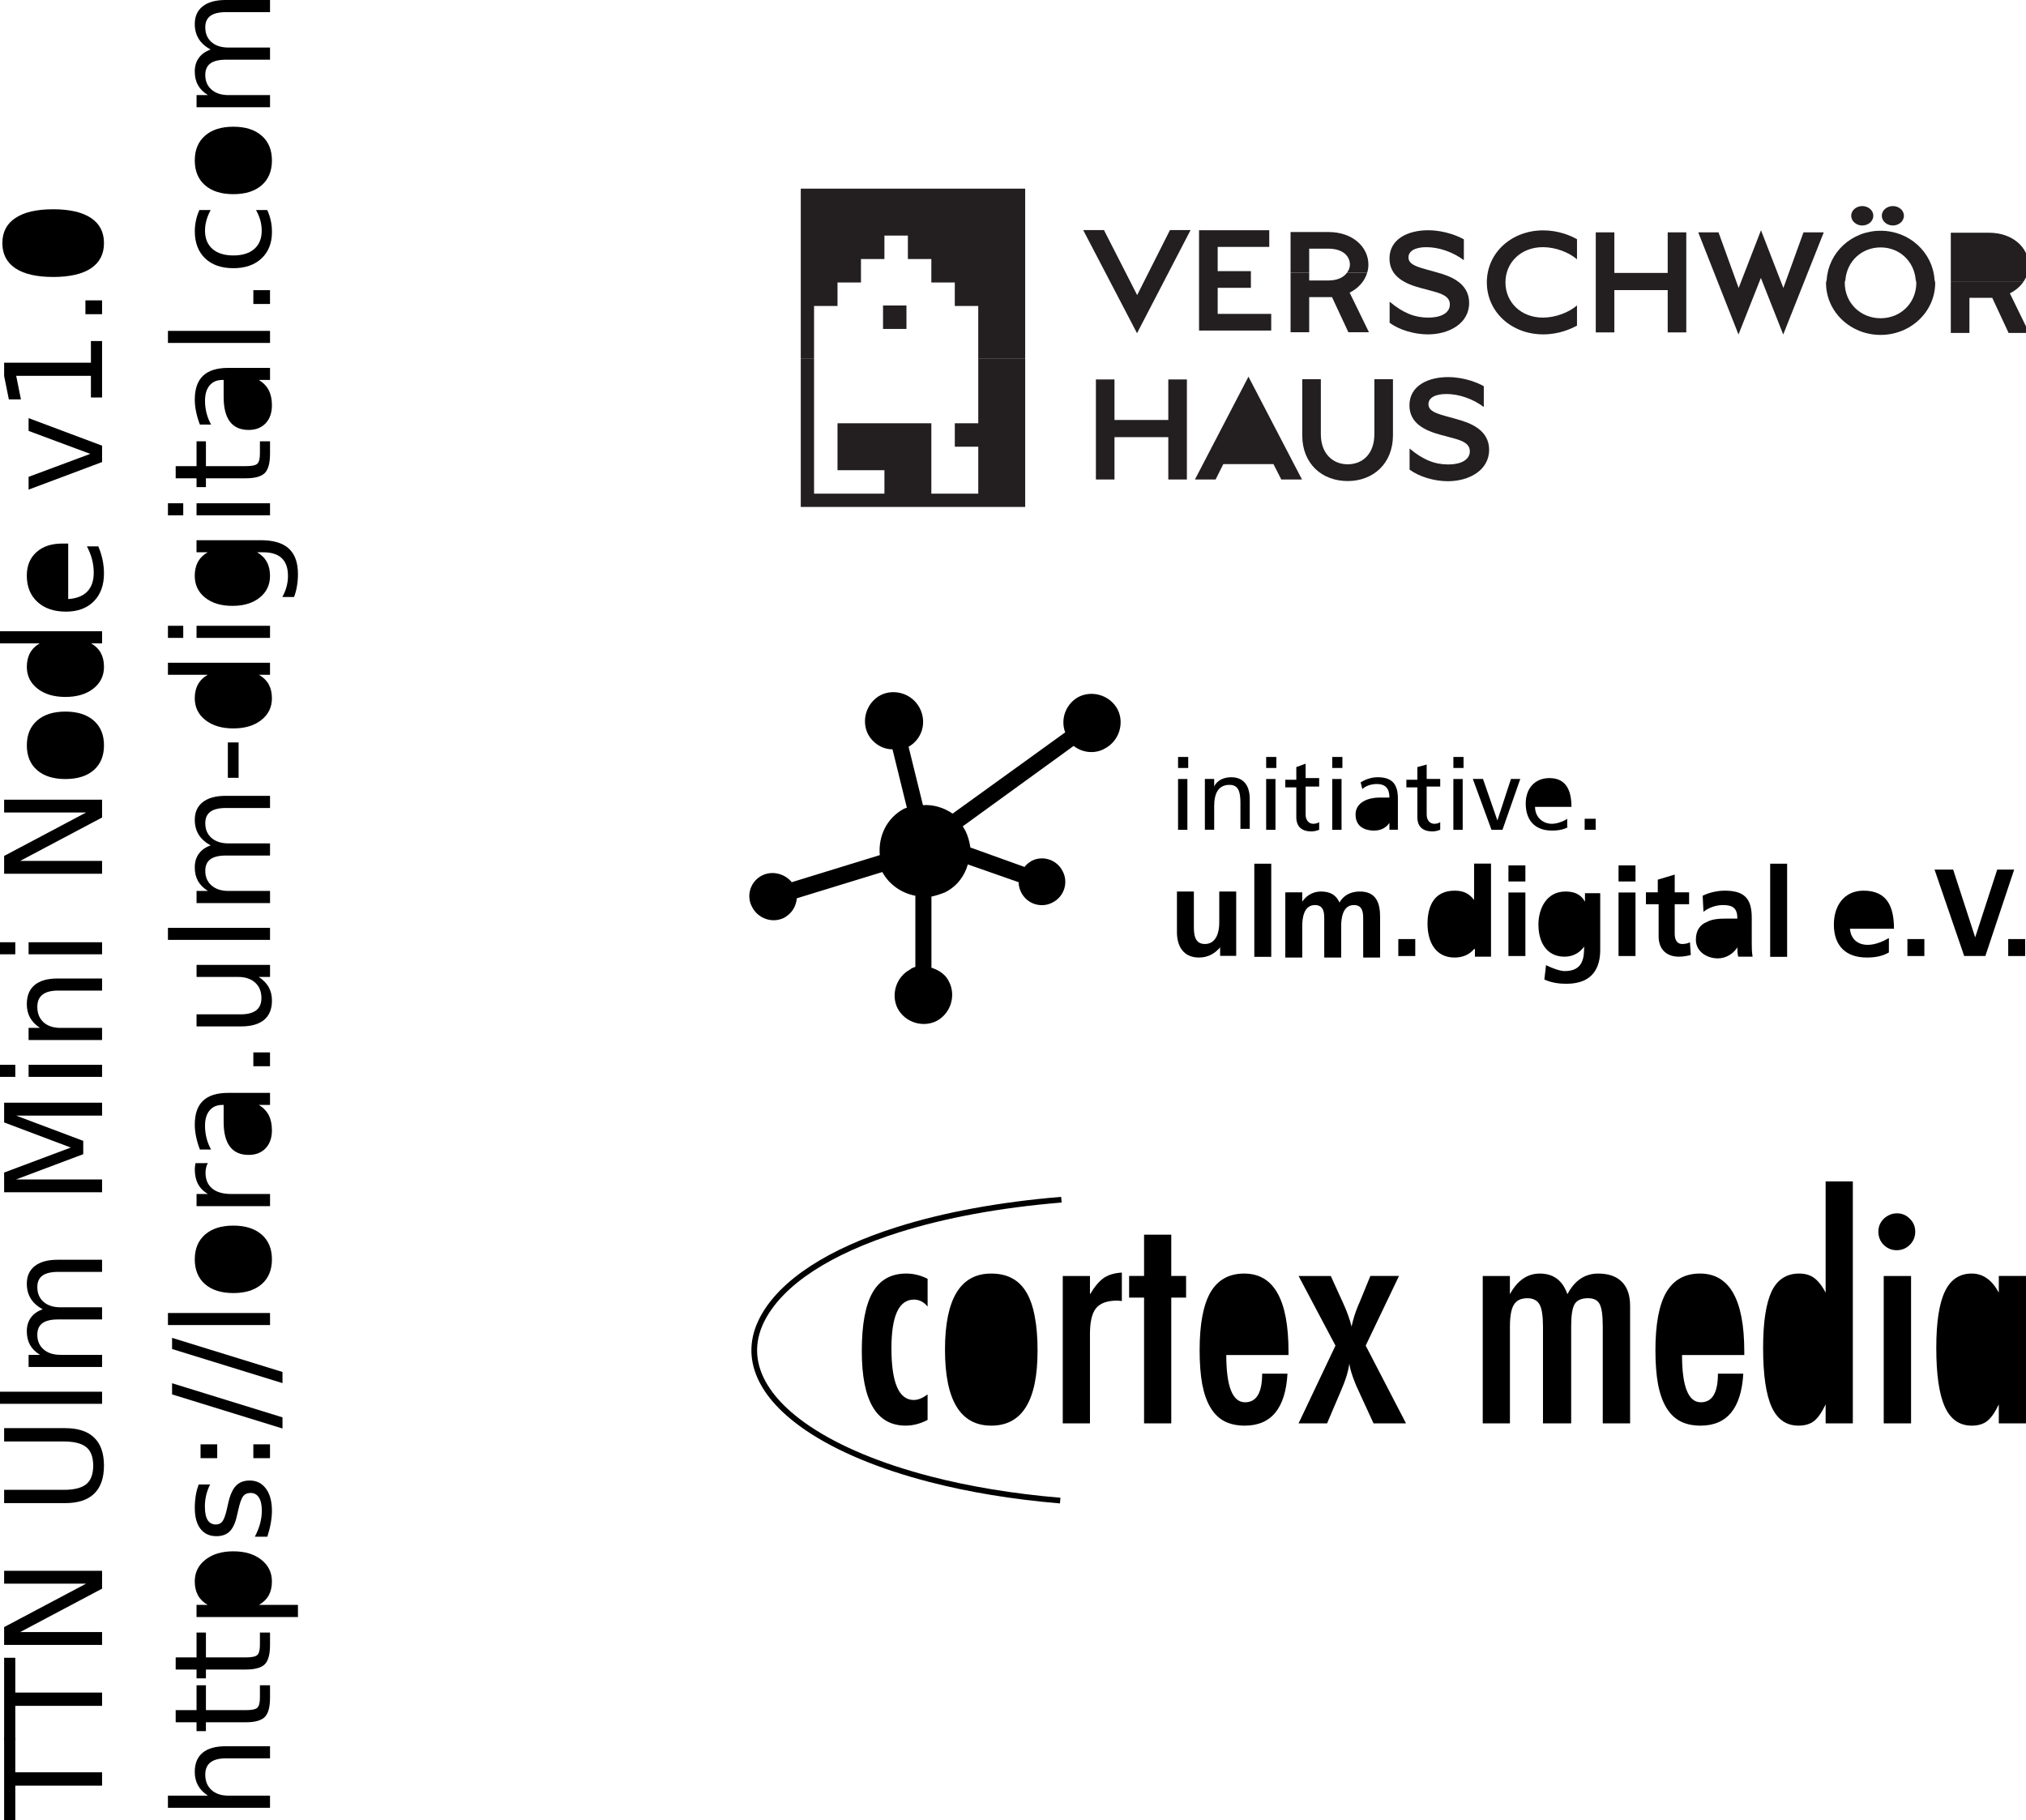 <?xml version="1.0" encoding="UTF-8" standalone="no"?>
<svg
   xmlns:dc="http://purl.org/dc/elements/1.1/"
   xmlns:cc="http://creativecommons.org/ns#"
   xmlns:rdf="http://www.w3.org/1999/02/22-rdf-syntax-ns#"
   xmlns:svg="http://www.w3.org/2000/svg"
   xmlns="http://www.w3.org/2000/svg"
   xmlns:xlink="http://www.w3.org/1999/xlink"
   width="111.285mm"
   height="100mm"
   viewBox="0 0 111.285 100"
   version="1.1"
   id="svg8">
  <defs
     id="defs2">
    <clipPath
       id="clipPath4532"
       clipPathUnits="userSpaceOnUse">
      <path
         id="path4530"
         d="M 0,362.164 H 596 V 69.039 H 0 Z" />
    </clipPath>
    <clipPath
       id="clipPath4542"
       clipPathUnits="userSpaceOnUse">
      <path
         id="path4540"
         d="M 11,89 H 587 V 344 H 11 Z" />
    </clipPath>
    <rect
       height="39.3"
       width="150.7"
       id="SVGID_1_"
       x="0"
       y="0" />
    <rect
       height="39.3"
       width="150.7"
       id="SVGID_3_"
       x="0"
       y="0" />
    <rect
       height="39.3"
       width="150.7"
       id="SVGID_5_"
       x="0"
       y="0" />
    <rect
       height="39.3"
       width="150.7"
       id="SVGID_7_"
       x="0"
       y="0" />
    <rect
       height="39.3"
       width="150.7"
       id="SVGID_9_"
       x="0"
       y="0" />
    <rect
       height="39.3"
       width="150.7"
       id="SVGID_11_"
       x="0"
       y="0" />
    <rect
       height="39.3"
       width="150.7"
       id="SVGID_13_"
       x="0"
       y="0" />
    <rect
       height="39.3"
       width="150.7"
       id="SVGID_15_"
       x="0"
       y="0" />
    <rect
       height="39.3"
       width="150.7"
       id="SVGID_17_"
       x="0"
       y="0" />
    <rect
       height="39.3"
       width="150.7"
       id="SVGID_19_"
       x="0"
       y="0" />
    <rect
       height="39.3"
       width="150.7"
       id="SVGID_21_"
       x="0"
       y="0" />
    <defs
       id="defs4740">
      <rect
         height="39.3"
         width="150.7"
         id="rect4854"
         x="0"
         y="0" />
    </defs>
    <clipPath
       id="SVGID_22_">
      <use
         id="use4742"
         style="overflow:visible"
         xlink:href="#SVGID_21_"
         x="0"
         y="0"
         width="100%"
         height="100%" />
    </clipPath>
    <defs
       id="defs4728">
      <rect
         height="39.3"
         width="150.7"
         id="rect4846"
         x="0"
         y="0" />
    </defs>
    <clipPath
       id="SVGID_20_">
      <use
         id="use4730"
         style="overflow:visible"
         xlink:href="#SVGID_19_"
         x="0"
         y="0"
         width="100%"
         height="100%" />
    </clipPath>
    <defs
       id="defs4712">
      <rect
         height="39.3"
         width="150.7"
         id="rect4836"
         x="0"
         y="0" />
    </defs>
    <clipPath
       id="SVGID_18_">
      <use
         id="use4714"
         style="overflow:visible"
         xlink:href="#SVGID_17_"
         x="0"
         y="0"
         width="100%"
         height="100%" />
    </clipPath>
    <defs
       id="defs4700">
      <rect
         height="39.3"
         width="150.7"
         id="rect4828"
         x="0"
         y="0" />
    </defs>
    <clipPath
       id="SVGID_16_">
      <use
         id="use4702"
         style="overflow:visible"
         xlink:href="#SVGID_15_"
         x="0"
         y="0"
         width="100%"
         height="100%" />
    </clipPath>
    <defs
       id="defs4688">
      <rect
         height="39.3"
         width="150.7"
         id="rect4820"
         x="0"
         y="0" />
    </defs>
    <clipPath
       id="SVGID_14_">
      <use
         id="use4690"
         style="overflow:visible"
         xlink:href="#SVGID_13_"
         x="0"
         y="0"
         width="100%"
         height="100%" />
    </clipPath>
    <defs
       id="defs4670">
      <rect
         height="39.3"
         width="150.7"
         id="rect4809"
         x="0"
         y="0" />
    </defs>
    <clipPath
       id="SVGID_12_">
      <use
         id="use4672"
         style="overflow:visible"
         xlink:href="#SVGID_11_"
         x="0"
         y="0"
         width="100%"
         height="100%" />
    </clipPath>
    <defs
       id="defs4656">
      <rect
         height="39.3"
         width="150.7"
         id="rect4800"
         x="0"
         y="0" />
    </defs>
    <clipPath
       id="SVGID_10_">
      <use
         id="use4658"
         style="overflow:visible"
         xlink:href="#SVGID_9_"
         x="0"
         y="0"
         width="100%"
         height="100%" />
    </clipPath>
    <defs
       id="defs4644">
      <rect
         height="39.3"
         width="150.7"
         id="rect4792"
         x="0"
         y="0" />
    </defs>
    <clipPath
       id="SVGID_8_">
      <use
         id="use4646"
         style="overflow:visible"
         xlink:href="#SVGID_7_"
         x="0"
         y="0"
         width="100%"
         height="100%" />
    </clipPath>
    <defs
       id="defs4632">
      <rect
         height="39.3"
         width="150.7"
         id="rect4784"
         x="0"
         y="0" />
    </defs>
    <clipPath
       id="SVGID_6_">
      <use
         id="use4634"
         style="overflow:visible"
         xlink:href="#SVGID_5_"
         x="0"
         y="0"
         width="100%"
         height="100%" />
    </clipPath>
    <defs
       id="defs4620">
      <rect
         height="39.3"
         width="150.7"
         id="rect4776"
         x="0"
         y="0" />
    </defs>
    <clipPath
       id="SVGID_4_">
      <use
         id="use4622"
         style="overflow:visible"
         xlink:href="#SVGID_3_"
         x="0"
         y="0"
         width="100%"
         height="100%" />
    </clipPath>
    <defs
       id="defs4608">
      <rect
         height="39.3"
         width="150.7"
         id="rect4768"
         x="0"
         y="0" />
    </defs>
    <clipPath
       id="SVGID_2_">
      <use
         id="use4610"
         style="overflow:visible"
         xlink:href="#SVGID_1_"
         x="0"
         y="0"
         width="100%"
         height="100%" />
    </clipPath>
  </defs>
  <g
     id="layer2"
     style="opacity:0.44"
     transform="translate(-2.411,53.007)" />
  <g
     id="layer1"
     transform="translate(-2.411,-193.993)"
     style="opacity:1">
    <path
       id="path578"
       d="m 2.638,293.993 c 0,0 0,-4.551 0,-4.551 0,0 0.613,0 0.613,0 0,0 0,1.91 0,1.91 0,0 4.767,0 4.767,0 0,0 0,0.732 0,0.732 0,0 -4.767,0 -4.767,0 0,0 0,1.91 0,1.91 0,0 -0.613,0 -0.613,0"
       style="font-style:normal;font-weight:normal;font-size:medium;line-height:1.25;font-family:sans-serif;letter-spacing:0px;word-spacing:0px;fill:#000000;fill-opacity:1;stroke:none;stroke-width:0.184" />
    <path
       id="path580"
       d="m 2.638,289.611 c 0,0 0,-4.551 0,-4.551 0,0 0.613,0 0.613,0 0,0 0,1.91 0,1.91 0,0 4.767,0 4.767,0 0,0 0,0.732 0,0.732 0,0 -4.767,0 -4.767,0 0,0 0,1.91 0,1.91 0,0 -0.613,0 -0.613,0"
       style="font-style:normal;font-weight:normal;font-size:medium;line-height:1.25;font-family:sans-serif;letter-spacing:0px;word-spacing:0px;fill:#000000;fill-opacity:1;stroke:none;stroke-width:0.184" />
    <path
       id="path582"
       d="m 2.638,284.354 c 0,0 0,-0.98 0,-0.98 0,0 4.501,-2.385 4.501,-2.385 0,0 -4.501,0 -4.501,0 0,0 0,-0.706 0,-0.706 0,0 5.38,0 5.38,0 0,0 0,0.98 0,0.98 0,0 -4.501,2.385 -4.501,2.385 0,0 4.501,0 4.501,0 0,0 0,0.706 0,0.706 0,0 -5.38,0 -5.38,0"
       style="font-style:normal;font-weight:normal;font-size:medium;line-height:1.25;font-family:sans-serif;letter-spacing:0px;word-spacing:0px;fill:#000000;fill-opacity:1;stroke:none;stroke-width:0.184" />
    <path
       id="path584"
       d="m 2.638,276.567 c 0,0 0,-0.732 0,-0.732 0,0 3.268,0 3.268,0 0.577,0 0.992,-0.104 1.247,-0.314 0.252,-0.209 0.378,-0.548 0.378,-1.016 0,-0.466 -0.126,-0.804 -0.378,-1.013 -0.255,-0.209 -0.67,-0.314 -1.247,-0.314 0,0 -3.268,0 -3.268,0 0,0 0,-0.732 0,-0.732 0,0 3.358,0 3.358,0 0.701,0 1.231,0.174 1.589,0.522 0.358,0.346 0.537,0.858 0.537,1.535 0,0.68 -0.179,1.194 -0.537,1.542 -0.358,0.346 -0.888,0.519 -1.589,0.519 0,0 -3.358,0 -3.358,0"
       style="font-style:normal;font-weight:normal;font-size:medium;line-height:1.25;font-family:sans-serif;letter-spacing:0px;word-spacing:0px;fill:#000000;fill-opacity:1;stroke:none;stroke-width:0.184" />
    <path
       id="path586"
       d="m 2.411,271.108 c 0,0 0,-0.663 0,-0.663 0,0 5.607,0 5.607,0 0,0 0,0.663 0,0.663 0,0 -5.607,0 -5.607,0"
       style="font-style:normal;font-weight:normal;font-size:medium;line-height:1.25;font-family:sans-serif;letter-spacing:0px;word-spacing:0px;fill:#000000;fill-opacity:1;stroke:none;stroke-width:0.184" />
    <path
       id="path588"
       d="M 4.757,265.919 C 4.459,265.753 4.239,265.555 4.097,265.324 c -0.142,-0.231 -0.213,-0.502 -0.213,-0.814 0,-0.42 0.148,-0.745 0.443,-0.973 0.293,-0.228 0.711,-0.342 1.254,-0.342 0,0 2.436,0 2.436,0 0,0 0,0.667 0,0.667 0,0 -2.414,0 -2.414,0 -0.387,0 -0.674,0.069 -0.861,0.205 -0.187,0.137 -0.281,0.346 -0.281,0.627 0,0.344 0.114,0.615 0.342,0.814 0.228,0.199 0.539,0.299 0.933,0.299 0,0 2.281,0 2.281,0 0,0 0,0.667 0,0.667 0,0 -2.414,0 -2.414,0 -0.389,0 -0.676,0.069 -0.861,0.205 -0.187,0.137 -0.281,0.348 -0.281,0.634 0,0.339 0.115,0.608 0.346,0.807 0.228,0.199 0.538,0.299 0.93,0.299 0,0 2.281,0 2.281,0 0,0 0,0.667 0,0.667 0,0 -4.036,0 -4.036,0 0,0 0,-0.667 0,-0.667 0,0 0.627,0 0.627,0 -0.247,-0.151 -0.43,-0.333 -0.548,-0.544 -0.118,-0.211 -0.177,-0.462 -0.177,-0.753 0,-0.293 0.074,-0.542 0.223,-0.746 0.149,-0.207 0.365,-0.359 0.649,-0.458 0,0 0,0 0,0"
       style="font-style:normal;font-weight:normal;font-size:medium;line-height:1.25;font-family:sans-serif;letter-spacing:0px;word-spacing:0px;fill:#000000;fill-opacity:1;stroke:none;stroke-width:0.184" />
    <path
       id="path590"
       d="m 2.638,259.49 c 0,0 0,-1.085 0,-1.085 0,0 3.661,-1.373 3.661,-1.373 0,0 -3.661,-1.38 -3.661,-1.38 0,0 0,-1.085 0,-1.085 0,0 5.38,0 5.38,0 0,0 0,0.71 0,0.71 0,0 -4.724,0 -4.724,0 0,0 3.69,1.387 3.69,1.387 0,0 0,0.732 0,0.732 0,0 -3.69,1.387 -3.69,1.387 0,0 4.724,0 4.724,0 0,0 0,0.706 0,0.706 0,0 -5.38,0 -5.38,0"
       style="font-style:normal;font-weight:normal;font-size:medium;line-height:1.25;font-family:sans-serif;letter-spacing:0px;word-spacing:0px;fill:#000000;fill-opacity:1;stroke:none;stroke-width:0.184" />
    <path
       id="path1626"
       d="m 3.982,253.148 c 0,0 0,-0.663 0,-0.663 0,0 4.036,0 4.036,0 0,0 0,0.663 0,0.663 0,0 -4.036,0 -4.036,0"
       style="font-style:normal;font-weight:normal;font-size:medium;line-height:1.25;font-family:sans-serif;letter-spacing:0px;word-spacing:0px;fill:#000000;fill-opacity:1;stroke:none;stroke-width:0.184" />
    <path
       id="path592"
       d="m 2.411,253.148 c 0,0 0,-0.663 0,-0.663 0,0 0.84,0 0.84,0 0,0 0,0.663 0,0.663 0,0 -0.84,0 -0.84,0"
       style="font-style:normal;font-weight:normal;font-size:medium;line-height:1.25;font-family:sans-serif;letter-spacing:0px;word-spacing:0px;fill:#000000;fill-opacity:1;stroke:none;stroke-width:0.184" />
    <path
       id="path594"
       d="m 5.582,247.746 c 0,0 2.436,0 2.436,0 0,0 0,0.663 0,0.663 0,0 -2.414,0 -2.414,0 -0.382,0 -0.668,0.074 -0.858,0.223 -0.19,0.149 -0.285,0.372 -0.285,0.67 0,0.358 0.114,0.64 0.342,0.847 0.228,0.207 0.539,0.31 0.933,0.31 0,0 2.281,0 2.281,0 0,0 0,0.667 0,0.667 0,0 -4.036,0 -4.036,0 0,0 0,-0.667 0,-0.667 0,0 0.627,0 0.627,0 -0.243,-0.159 -0.424,-0.345 -0.544,-0.559 -0.12,-0.216 -0.18,-0.465 -0.18,-0.746 0,-0.464 0.144,-0.814 0.432,-1.052 0.286,-0.238 0.707,-0.357 1.265,-0.357 0,0 0,0 0,0"
       style="font-style:normal;font-weight:normal;font-size:medium;line-height:1.25;font-family:sans-serif;letter-spacing:0px;word-spacing:0px;fill:#000000;fill-opacity:1;stroke:none;stroke-width:0.184" />
    <path
       id="path1632"
       d="m 3.982,246.417 c 0,0 0,-0.663 0,-0.663 0,0 4.036,0 4.036,0 0,0 0,0.663 0,0.663 0,0 -4.036,0 -4.036,0"
       style="font-style:normal;font-weight:normal;font-size:medium;line-height:1.25;font-family:sans-serif;letter-spacing:0px;word-spacing:0px;fill:#000000;fill-opacity:1;stroke:none;stroke-width:0.184" />
    <path
       id="path596"
       d="m 2.411,246.417 c 0,0 0,-0.663 0,-0.663 0,0 0.84,0 0.84,0 0,0 0,0.663 0,0.663 0,0 -0.84,0 -0.84,0"
       style="font-style:normal;font-weight:normal;font-size:medium;line-height:1.25;font-family:sans-serif;letter-spacing:0px;word-spacing:0px;fill:#000000;fill-opacity:1;stroke:none;stroke-width:0.184" />
    <path
       id="path598"
       d="m 2.638,241.992 c 0,0 0,-0.98 0,-0.98 0,0 4.501,-2.385 4.501,-2.385 0,0 -4.501,0 -4.501,0 0,0 0,-0.706 0,-0.706 0,0 5.38,0 5.38,0 0,0 0,0.98 0,0.98 0,0 -4.501,2.385 -4.501,2.385 0,0 4.501,0 4.501,0 0,0 0,0.706 0,0.706 0,0 -5.38,0 -5.38,0"
       style="font-style:normal;font-weight:normal;font-size:medium;line-height:1.25;font-family:sans-serif;letter-spacing:0px;word-spacing:0px;fill:#000000;fill-opacity:1;stroke:none;stroke-width:0.184" />
    <path
       id="path1638"
       d="m 4.447,234.936 c 0,0.356 0.139,0.637 0.418,0.843 0.276,0.207 0.656,0.31 1.139,0.31 0.483,0 0.864,-0.102 1.142,-0.306 0.276,-0.207 0.414,-0.489 0.414,-0.847 0,-0.353 -0.139,-0.633 -0.418,-0.84 -0.279,-0.207 -0.658,-0.31 -1.139,-0.31 -0.478,0 -0.856,0.103 -1.135,0.31 -0.281,0.207 -0.422,0.486 -0.422,0.84 0,0 0,0 0,0"
       style="font-style:normal;font-weight:normal;font-size:medium;line-height:1.25;font-family:sans-serif;letter-spacing:0px;word-spacing:0px;fill:#000000;fill-opacity:1;stroke:none;stroke-width:0.184" />
    <path
       id="path600"
       d="m 3.885,234.936 c 0,-0.577 0.187,-1.029 0.562,-1.359 0.375,-0.329 0.894,-0.494 1.557,-0.494 0.661,0 1.18,0.165 1.557,0.494 0.375,0.329 0.562,0.782 0.562,1.359 0,0.579 -0.187,1.033 -0.562,1.362 -0.377,0.327 -0.896,0.49 -1.557,0.49 -0.663,0 -1.182,-0.163 -1.557,-0.49 -0.375,-0.329 -0.562,-0.783 -0.562,-1.362 0,0 0,0 0,0"
       style="font-style:normal;font-weight:normal;font-size:medium;line-height:1.25;font-family:sans-serif;letter-spacing:0px;word-spacing:0px;fill:#000000;fill-opacity:1;stroke:none;stroke-width:0.184" />
    <path
       id="path1642"
       d="m 4.595,229.333 c 0,0 -2.184,0 -2.184,0 0,0 0,-0.663 0,-0.663 0,0 5.607,0 5.607,0 0,0 0,0.663 0,0.663 0,0 -0.605,0 -0.605,0 0.24,0.139 0.419,0.316 0.537,0.53 0.115,0.211 0.173,0.466 0.173,0.764 0,0.488 -0.195,0.885 -0.584,1.193 -0.389,0.305 -0.901,0.458 -1.535,0.458 -0.634,0 -1.146,-0.153 -1.535,-0.458 -0.389,-0.307 -0.584,-0.705 -0.584,-1.193 0,-0.298 0.059,-0.553 0.177,-0.764 0.115,-0.214 0.293,-0.39 0.533,-0.53 0,0 0,0 0,0"
       style="font-style:normal;font-weight:normal;font-size:medium;line-height:1.25;font-family:sans-serif;letter-spacing:0px;word-spacing:0px;fill:#000000;fill-opacity:1;stroke:none;stroke-width:0.184" />
    <path
       id="path602"
       d="m 6.004,231.592 c 0.488,0 0.871,-0.1 1.15,-0.299 0.276,-0.202 0.414,-0.478 0.414,-0.829 0,-0.351 -0.138,-0.627 -0.414,-0.829 -0.279,-0.202 -0.662,-0.303 -1.15,-0.303 -0.488,0 -0.87,0.101 -1.146,0.303 -0.279,0.202 -0.418,0.478 -0.418,0.829 0,0.351 0.139,0.627 0.418,0.829 0.276,0.199 0.658,0.299 1.146,0.299 0,0 0,0 0,0"
       style="font-style:normal;font-weight:normal;font-size:medium;line-height:1.25;font-family:sans-serif;letter-spacing:0px;word-spacing:0px;fill:#000000;fill-opacity:1;stroke:none;stroke-width:0.184" />
    <path
       id="path1646"
       d="m 5.834,223.852 c 0,0 0.324,0 0.324,0 0,0 0,3.049 0,3.049 0.456,-0.029 0.805,-0.166 1.045,-0.411 0.238,-0.247 0.357,-0.591 0.357,-1.031 0,-0.255 -0.031,-0.501 -0.094,-0.739 -0.062,-0.24 -0.156,-0.478 -0.281,-0.713 0,0 0.627,0 0.627,0 0.101,0.238 0.178,0.482 0.231,0.732 0.053,0.25 0.079,0.503 0.079,0.76 0,0.644 -0.187,1.154 -0.562,1.531 -0.375,0.375 -0.882,0.562 -1.521,0.562 -0.661,0 -1.184,-0.178 -1.571,-0.533 -0.389,-0.358 -0.584,-0.84 -0.584,-1.445 0,-0.543 0.175,-0.972 0.526,-1.286 0.348,-0.317 0.823,-0.476 1.423,-0.476 0,0 0,0 0,0"
       style="font-style:normal;font-weight:normal;font-size:medium;line-height:1.25;font-family:sans-serif;letter-spacing:0px;word-spacing:0px;fill:#000000;fill-opacity:1;stroke:none;stroke-width:0.184" />
    <path
       id="path604"
       d="m 5.64,224.515 c -0.363,0.005 -0.652,0.107 -0.868,0.306 -0.216,0.197 -0.324,0.459 -0.324,0.786 0,0.37 0.105,0.667 0.314,0.89 0.209,0.221 0.503,0.348 0.883,0.382 0,0 -0.004,-2.364 -0.004,-2.364"
       style="font-style:normal;font-weight:normal;font-size:medium;line-height:1.25;font-family:sans-serif;letter-spacing:0px;word-spacing:0px;fill:#000000;fill-opacity:1;stroke:none;stroke-width:0.184" />
    <path
       id="path606"
       d="m 3.982,220.89 c 0,0 0,-0.703 0,-0.703 0,0 3.387,-1.261 3.387,-1.261 0,0 -3.387,-1.261 -3.387,-1.261 0,0 0,-0.703 0,-0.703 0,0 4.036,1.513 4.036,1.513 0,0 0,0.901 0,0.901 0,0 -4.036,1.513 -4.036,1.513"
       style="font-style:normal;font-weight:normal;font-size:medium;line-height:1.25;font-family:sans-serif;letter-spacing:0px;word-spacing:0px;fill:#000000;fill-opacity:1;stroke:none;stroke-width:0.184" />
    <path
       id="path608"
       d="m 7.405,215.827 c 0,0 0,-1.189 0,-1.189 0,0 -4.104,0 -4.104,0 0,0 0.259,1.294 0.259,1.294 0,0 -0.663,0 -0.663,0 0,0 -0.259,-1.286 -0.259,-1.286 0,0 0,-0.728 0,-0.728 0,0 4.767,0 4.767,0 0,0 0,-1.189 0,-1.189 0,0 0.613,0 0.613,0 0,0 0,3.099 0,3.099 0,0 -0.613,0 -0.613,0"
       style="font-style:normal;font-weight:normal;font-size:medium;line-height:1.25;font-family:sans-serif;letter-spacing:0px;word-spacing:0px;fill:#000000;fill-opacity:1;stroke:none;stroke-width:0.184" />
    <path
       id="path610"
       d="m 7.103,211.254 c 0,0 0,-0.76 0,-0.76 0,0 0.915,0 0.915,0 0,0 0,0.76 0,0.76 0,0 -0.915,0 -0.915,0"
       style="font-style:normal;font-weight:normal;font-size:medium;line-height:1.25;font-family:sans-serif;letter-spacing:0px;word-spacing:0px;fill:#000000;fill-opacity:1;stroke:none;stroke-width:0.184" />
    <path
       id="path1656"
       d="m 3.117,207.348 c 0,0.375 0.185,0.657 0.555,0.847 0.368,0.187 0.921,0.281 1.661,0.281 0.738,0 1.291,-0.094 1.661,-0.281 0.368,-0.19 0.551,-0.472 0.551,-0.847 0,-0.377 -0.184,-0.659 -0.551,-0.847 -0.37,-0.19 -0.924,-0.285 -1.661,-0.285 -0.74,0 -1.294,0.095 -1.661,0.285 -0.37,0.187 -0.555,0.47 -0.555,0.847 0,0 0,0 0,0"
       style="font-style:normal;font-weight:normal;font-size:medium;line-height:1.25;font-family:sans-serif;letter-spacing:0px;word-spacing:0px;fill:#000000;fill-opacity:1;stroke:none;stroke-width:0.184" />
    <path
       id="path612"
       d="m 2.541,207.348 c 0,-0.603 0.239,-1.063 0.717,-1.38 0.476,-0.32 1.168,-0.479 2.076,-0.479 0.906,0 1.598,0.16 2.076,0.479 0.476,0.317 0.713,0.777 0.713,1.38 0,0.603 -0.238,1.064 -0.713,1.384 -0.478,0.317 -1.17,0.476 -2.076,0.476 -0.908,0 -1.6,-0.159 -2.076,-0.476 -0.478,-0.32 -0.717,-0.781 -0.717,-1.384 0,0 0,0 0,0"
       style="font-style:normal;font-weight:normal;font-size:medium;line-height:1.25;font-family:sans-serif;letter-spacing:0px;word-spacing:0px;fill:#000000;fill-opacity:1;stroke:none;stroke-width:0.184" />
    <path
       id="path614"
       d="m 14.807,289.921 c 0,0 2.436,0 2.436,0 0,0 0,0.663 0,0.663 0,0 -2.414,0 -2.414,0 -0.382,0 -0.668,0.074 -0.858,0.223 -0.19,0.149 -0.285,0.372 -0.285,0.67 0,0.358 0.114,0.64 0.342,0.847 0.228,0.207 0.539,0.31 0.933,0.31 0,0 2.281,0 2.281,0 0,0 0,0.667 0,0.667 0,0 -5.607,0 -5.607,0 0,0 0,-0.667 0,-0.667 0,0 2.198,0 2.198,0 -0.243,-0.159 -0.424,-0.345 -0.544,-0.559 -0.12,-0.216 -0.18,-0.465 -0.18,-0.746 0,-0.464 0.144,-0.814 0.432,-1.052 0.286,-0.238 0.707,-0.357 1.265,-0.357 0,0 0,0 0,0"
       style="font-style:normal;font-weight:normal;font-size:medium;line-height:1.25;font-family:sans-serif;letter-spacing:0px;word-spacing:0px;fill:#000000;fill-opacity:1;stroke:none;stroke-width:0.184" />
    <path
       id="path616"
       d="m 12.061,287.936 c 0,0 1.146,0 1.146,0 0,0 0,-1.366 0,-1.366 0,0 0.515,0 0.515,0 0,0 0,1.366 0,1.366 0,0 2.191,0 2.191,0 0.329,0 0.541,-0.044 0.634,-0.133 0.094,-0.091 0.141,-0.275 0.141,-0.551 0,0 0,-0.681 0,-0.681 0,0 0.555,0 0.555,0 0,0 0,0.681 0,0.681 0,0.512 -0.095,0.865 -0.285,1.059 -0.192,0.195 -0.541,0.292 -1.045,0.292 0,0 -2.191,0 -2.191,0 0,0 0,0.486 0,0.486 0,0 -0.515,0 -0.515,0 0,0 0,-0.486 0,-0.486 0,0 -1.146,0 -1.146,0 0,0 0,-0.667 0,-0.667"
       style="font-style:normal;font-weight:normal;font-size:medium;line-height:1.25;font-family:sans-serif;letter-spacing:0px;word-spacing:0px;fill:#000000;fill-opacity:1;stroke:none;stroke-width:0.184" />
    <path
       id="path618"
       d="m 12.061,285.039 c 0,0 1.146,0 1.146,0 0,0 0,-1.366 0,-1.366 0,0 0.515,0 0.515,0 0,0 0,1.366 0,1.366 0,0 2.191,0 2.191,0 0.329,0 0.541,-0.044 0.634,-0.133 0.094,-0.091 0.141,-0.275 0.141,-0.551 0,0 0,-0.681 0,-0.681 0,0 0.555,0 0.555,0 0,0 0,0.681 0,0.681 0,0.512 -0.095,0.865 -0.285,1.059 -0.192,0.195 -0.541,0.292 -1.045,0.292 0,0 -2.191,0 -2.191,0 0,0 0,0.486 0,0.486 0,0 -0.515,0 -0.515,0 0,0 0,-0.486 0,-0.486 0,0 -1.146,0 -1.146,0 0,0 0,-0.667 0,-0.667"
       style="font-style:normal;font-weight:normal;font-size:medium;line-height:1.25;font-family:sans-serif;letter-spacing:0px;word-spacing:0px;fill:#000000;fill-opacity:1;stroke:none;stroke-width:0.184" />
    <path
       id="path1666"
       d="m 16.637,282.156 c 0,0 2.14,0 2.14,0 0,0 0,0.667 0,0.667 0,0 -5.571,0 -5.571,0 0,0 0,-0.667 0,-0.667 0,0 0.613,0 0.613,0 -0.24,-0.139 -0.418,-0.315 -0.533,-0.526 -0.118,-0.214 -0.177,-0.468 -0.177,-0.764 0,-0.49 0.195,-0.888 0.584,-1.193 0.389,-0.307 0.901,-0.461 1.535,-0.461 0.634,0 1.146,0.154 1.535,0.461 0.389,0.305 0.584,0.703 0.584,1.193 0,0.295 -0.058,0.55 -0.173,0.764 -0.118,0.211 -0.297,0.387 -0.537,0.526 0,0 0,0 0,0"
       style="font-style:normal;font-weight:normal;font-size:medium;line-height:1.25;font-family:sans-serif;letter-spacing:0px;word-spacing:0px;fill:#000000;fill-opacity:1;stroke:none;stroke-width:0.184" />
    <path
       id="path620"
       d="m 15.228,279.9 c -0.488,0 -0.87,0.101 -1.146,0.303 -0.279,0.199 -0.418,0.474 -0.418,0.825 0,0.351 0.139,0.627 0.418,0.829 0.276,0.199 0.658,0.299 1.146,0.299 0.488,0 0.871,-0.1 1.15,-0.299 0.276,-0.202 0.414,-0.478 0.414,-0.829 0,-0.351 -0.138,-0.626 -0.414,-0.825 -0.279,-0.202 -0.662,-0.303 -1.15,-0.303 0,0 0,0 0,0"
       style="font-style:normal;font-weight:normal;font-size:medium;line-height:1.25;font-family:sans-serif;letter-spacing:0px;word-spacing:0px;fill:#000000;fill-opacity:1;stroke:none;stroke-width:0.184" />
    <path
       id="path622"
       d="m 13.326,275.54 c 0,0 0.627,0 0.627,0 -0.096,0.187 -0.168,0.382 -0.216,0.584 -0.048,0.202 -0.072,0.411 -0.072,0.627 0,0.329 0.05,0.577 0.151,0.742 0.101,0.163 0.252,0.245 0.454,0.245 0.154,0 0.275,-0.059 0.364,-0.177 0.086,-0.118 0.169,-0.354 0.249,-0.71 0,0 0.05,-0.227 0.05,-0.227 0.101,-0.471 0.244,-0.805 0.429,-1.002 0.183,-0.199 0.438,-0.299 0.768,-0.299 0.375,0 0.671,0.149 0.89,0.447 0.219,0.295 0.328,0.703 0.328,1.222 0,0.216 -0.022,0.442 -0.065,0.677 -0.041,0.233 -0.103,0.479 -0.187,0.739 0,0 -0.685,0 -0.685,0 0.127,-0.245 0.223,-0.486 0.288,-0.724 0.062,-0.238 0.094,-0.473 0.094,-0.706 0,-0.312 -0.053,-0.553 -0.159,-0.721 -0.108,-0.168 -0.259,-0.252 -0.454,-0.252 -0.18,0 -0.318,0.061 -0.414,0.184 -0.096,0.12 -0.189,0.386 -0.277,0.796 0,0 -0.054,0.231 -0.054,0.231 -0.086,0.411 -0.219,0.707 -0.396,0.89 -0.18,0.183 -0.426,0.274 -0.739,0.274 -0.38,0 -0.673,-0.135 -0.879,-0.404 -0.207,-0.269 -0.31,-0.651 -0.31,-1.146 0,-0.245 0.018,-0.476 0.054,-0.692 0.036,-0.216 0.09,-0.416 0.162,-0.598 0,0 -2e-6,0 -2e-6,0"
       style="font-style:normal;font-weight:normal;font-size:medium;line-height:1.25;font-family:sans-serif;letter-spacing:0px;word-spacing:0px;fill:#000000;fill-opacity:1;stroke:none;stroke-width:0.184" />
    <path
       id="path1672"
       d="m 16.327,274.095 c 0,0 0,-0.76 0,-0.76 0,0 0.915,0 0.915,0 0,0 0,0.76 0,0.76 0,0 -0.915,0 -0.915,0"
       style="font-style:normal;font-weight:normal;font-size:medium;line-height:1.25;font-family:sans-serif;letter-spacing:0px;word-spacing:0px;fill:#000000;fill-opacity:1;stroke:none;stroke-width:0.184" />
    <path
       id="path624"
       d="m 13.427,274.095 c 0,0 0,-0.76 0,-0.76 0,0 0.915,0 0.915,0 0,0 0,0.76 0,0.76 0,0 -0.915,0 -0.915,0"
       style="font-style:normal;font-weight:normal;font-size:medium;line-height:1.25;font-family:sans-serif;letter-spacing:0px;word-spacing:0px;fill:#000000;fill-opacity:1;stroke:none;stroke-width:0.184" />
    <path
       id="path626"
       d="m 11.863,270.592 c 0,0 0,-0.613 0,-0.613 0,0 6.065,1.874 6.065,1.874 0,0 0,0.613 0,0.613 0,0 -6.065,-1.874 -6.065,-1.874"
       style="font-style:normal;font-weight:normal;font-size:medium;line-height:1.25;font-family:sans-serif;letter-spacing:0px;word-spacing:0px;fill:#000000;fill-opacity:1;stroke:none;stroke-width:0.184" />
    <path
       id="path628"
       d="m 11.863,268.099 c 0,0 0,-0.613 0,-0.613 0,0 6.065,1.874 6.065,1.874 0,0 0,0.613 0,0.613 0,0 -6.065,-1.874 -6.065,-1.874"
       style="font-style:normal;font-weight:normal;font-size:medium;line-height:1.25;font-family:sans-serif;letter-spacing:0px;word-spacing:0px;fill:#000000;fill-opacity:1;stroke:none;stroke-width:0.184" />
    <path
       id="path630"
       d="m 11.636,266.783 c 0,0 0,-0.663 0,-0.663 0,0 5.607,0 5.607,0 0,0 0,0.663 0,0.663 0,0 -5.607,0 -5.607,0"
       style="font-style:normal;font-weight:normal;font-size:medium;line-height:1.25;font-family:sans-serif;letter-spacing:0px;word-spacing:0px;fill:#000000;fill-opacity:1;stroke:none;stroke-width:0.184" />
    <path
       id="path1682"
       d="m 13.672,263.173 c 0,0.356 0.139,0.637 0.418,0.843 0.276,0.207 0.656,0.31 1.139,0.31 0.483,0 0.864,-0.102 1.142,-0.306 0.276,-0.207 0.414,-0.489 0.414,-0.847 0,-0.353 -0.139,-0.633 -0.418,-0.84 -0.279,-0.207 -0.658,-0.31 -1.139,-0.31 -0.478,0 -0.856,0.103 -1.135,0.31 -0.281,0.207 -0.422,0.486 -0.422,0.84 0,0 0,0 0,0"
       style="font-style:normal;font-weight:normal;font-size:medium;line-height:1.25;font-family:sans-serif;letter-spacing:0px;word-spacing:0px;fill:#000000;fill-opacity:1;stroke:none;stroke-width:0.184" />
    <path
       id="path632"
       d="m 13.11,263.173 c 0,-0.577 0.187,-1.029 0.562,-1.359 0.375,-0.329 0.894,-0.494 1.557,-0.494 0.661,0 1.18,0.165 1.557,0.494 0.375,0.329 0.562,0.782 0.562,1.359 0,0.579 -0.187,1.033 -0.562,1.362 -0.377,0.327 -0.896,0.49 -1.557,0.49 -0.663,0 -1.182,-0.163 -1.557,-0.49 -0.375,-0.329 -0.562,-0.783 -0.562,-1.362 0,0 0,0 0,0"
       style="font-style:normal;font-weight:normal;font-size:medium;line-height:1.25;font-family:sans-serif;letter-spacing:0px;word-spacing:0px;fill:#000000;fill-opacity:1;stroke:none;stroke-width:0.184" />
    <path
       id="path634"
       d="m 13.827,257.886 c -0.043,0.074 -0.074,0.156 -0.094,0.245 -0.022,0.086 -0.032,0.183 -0.032,0.288 0,0.375 0.123,0.663 0.368,0.865 0.243,0.199 0.592,0.299 1.049,0.299 0,0 2.126,0 2.126,0 0,0 0,0.667 0,0.667 0,0 -4.036,0 -4.036,0 0,0 0,-0.667 0,-0.667 0,0 0.627,0 0.627,0 -0.245,-0.139 -0.426,-0.321 -0.544,-0.544 -0.12,-0.223 -0.18,-0.495 -0.18,-0.814 0,-0.046 0.004,-0.096 0.011,-0.151 0.005,-0.055 0.013,-0.117 0.025,-0.184 0,0 0.681,-0.004 0.681,-0.004"
       style="font-style:normal;font-weight:normal;font-size:medium;line-height:1.25;font-family:sans-serif;letter-spacing:0px;word-spacing:0px;fill:#000000;fill-opacity:1;stroke:none;stroke-width:0.184" />
    <path
       id="path1688"
       d="m 15.214,255.35 c 0,0.536 0.061,0.907 0.184,1.113 0.123,0.207 0.332,0.31 0.627,0.31 0.235,0 0.423,-0.077 0.562,-0.231 0.137,-0.156 0.205,-0.368 0.205,-0.634 0,-0.368 -0.13,-0.662 -0.389,-0.883 -0.262,-0.223 -0.609,-0.335 -1.041,-0.335 0,0 -0.148,0 -0.148,0 0,0 0,0.659 0,0.659"
       style="font-style:normal;font-weight:normal;font-size:medium;line-height:1.25;font-family:sans-serif;letter-spacing:0px;word-spacing:0px;fill:#000000;fill-opacity:1;stroke:none;stroke-width:0.184" />
    <path
       id="path636"
       d="m 14.94,254.027 c 0,0 2.303,0 2.303,0 0,0 0,0.663 0,0.663 0,0 -0.613,0 -0.613,0 0.245,0.151 0.426,0.34 0.544,0.566 0.115,0.226 0.173,0.502 0.173,0.829 0,0.413 -0.115,0.742 -0.346,0.987 -0.233,0.243 -0.544,0.364 -0.933,0.364 -0.454,0 -0.796,-0.151 -1.027,-0.454 -0.231,-0.305 -0.346,-0.759 -0.346,-1.362 0,0 0,-0.93 0,-0.93 0,0 -0.065,0 -0.065,0 -0.305,0 -0.541,0.101 -0.706,0.303 -0.168,0.199 -0.252,0.48 -0.252,0.843 0,0.231 0.028,0.455 0.083,0.674 0.055,0.219 0.138,0.429 0.249,0.631 0,0 -0.613,0 -0.613,0 -0.094,-0.243 -0.163,-0.478 -0.209,-0.706 -0.048,-0.228 -0.072,-0.45 -0.072,-0.667 0,-0.584 0.151,-1.02 0.454,-1.308 0.303,-0.288 0.762,-0.432 1.377,-0.432 0,0 -10e-7,0 -10e-7,0"
       style="font-style:normal;font-weight:normal;font-size:medium;line-height:1.25;font-family:sans-serif;letter-spacing:0px;word-spacing:0px;fill:#000000;fill-opacity:1;stroke:none;stroke-width:0.184" />
    <path
       id="path638"
       d="m 16.327,252.564 c 0,0 0,-0.76 0,-0.76 0,0 0.915,0 0.915,0 0,0 0,0.76 0,0.76 0,0 -0.915,0 -0.915,0"
       style="font-style:normal;font-weight:normal;font-size:medium;line-height:1.25;font-family:sans-serif;letter-spacing:0px;word-spacing:0px;fill:#000000;fill-opacity:1;stroke:none;stroke-width:0.184" />
    <path
       id="path1694"
       d="m 15.65,250.377 c 0,0 -2.443,0 -2.443,0 0,0 0,-0.663 0,-0.663 0,0 2.418,0 2.418,0 0.382,0 0.669,-0.074 0.861,-0.223 0.19,-0.149 0.285,-0.372 0.285,-0.67 0,-0.358 -0.114,-0.64 -0.342,-0.847 -0.228,-0.209 -0.539,-0.314 -0.933,-0.314 0,0 -2.288,0 -2.288,0 0,0 0,-0.663 0,-0.663 0,0 4.036,0 4.036,0 0,0 0,0.663 0,0.663 0,0 -0.62,0 -0.62,0 0.245,0.161 0.428,0.348 0.548,0.562 0.118,0.211 0.177,0.458 0.177,0.739 0,0.464 -0.144,0.816 -0.432,1.056 -0.288,0.24 -0.71,0.36 -1.265,0.36 0,0 0,0 0,0"
       style="font-style:normal;font-weight:normal;font-size:medium;line-height:1.25;font-family:sans-serif;letter-spacing:0px;word-spacing:0px;fill:#000000;fill-opacity:1;stroke:none;stroke-width:0.184" />
    <path
       id="path640"
       d="m 13.11,248.708 c 0,0 0,0 0,0"
       style="font-style:normal;font-weight:normal;font-size:medium;line-height:1.25;font-family:sans-serif;letter-spacing:0px;word-spacing:0px;fill:#000000;fill-opacity:1;stroke:none;stroke-width:0.184" />
    <path
       id="path642"
       d="m 11.636,245.624 c 0,0 0,-0.663 0,-0.663 0,0 5.607,0 5.607,0 0,0 0,0.663 0,0.663 0,0 -5.607,0 -5.607,0"
       style="font-style:normal;font-weight:normal;font-size:medium;line-height:1.25;font-family:sans-serif;letter-spacing:0px;word-spacing:0px;fill:#000000;fill-opacity:1;stroke:none;stroke-width:0.184" />
    <path
       id="path644"
       d="m 13.982,240.435 c -0.298,-0.166 -0.518,-0.364 -0.659,-0.595 -0.142,-0.231 -0.213,-0.502 -0.213,-0.814 0,-0.42 0.148,-0.745 0.443,-0.973 0.293,-0.228 0.711,-0.342 1.254,-0.342 0,0 2.436,0 2.436,0 0,0 0,0.667 0,0.667 0,0 -2.414,0 -2.414,0 -0.387,0 -0.674,0.069 -0.861,0.205 -0.187,0.137 -0.281,0.346 -0.281,0.627 0,0.344 0.114,0.615 0.342,0.814 0.228,0.199 0.539,0.299 0.933,0.299 0,0 2.281,0 2.281,0 0,0 0,0.667 0,0.667 0,0 -2.414,0 -2.414,0 -0.389,0 -0.676,0.069 -0.861,0.205 -0.187,0.137 -0.281,0.348 -0.281,0.634 0,0.339 0.115,0.608 0.346,0.807 0.228,0.199 0.538,0.299 0.93,0.299 0,0 2.281,0 2.281,0 0,0 0,0.667 0,0.667 0,0 -4.036,0 -4.036,0 0,0 0,-0.667 0,-0.667 0,0 0.627,0 0.627,0 -0.247,-0.151 -0.43,-0.333 -0.548,-0.544 -0.118,-0.211 -0.177,-0.462 -0.177,-0.753 0,-0.293 0.074,-0.542 0.223,-0.746 0.149,-0.207 0.365,-0.359 0.649,-0.458 0,0 0,0 0,0"
       style="font-style:normal;font-weight:normal;font-size:medium;line-height:1.25;font-family:sans-serif;letter-spacing:0px;word-spacing:0px;fill:#000000;fill-opacity:1;stroke:none;stroke-width:0.184" />
    <path
       id="path646"
       d="m 14.926,236.72 c 0,0 0,-1.942 0,-1.942 0,0 0.591,0 0.591,0 0,0 0,1.942 0,1.942 0,0 -0.591,0 -0.591,0"
       style="font-style:normal;font-weight:normal;font-size:medium;line-height:1.25;font-family:sans-serif;letter-spacing:0px;word-spacing:0px;fill:#000000;fill-opacity:1;stroke:none;stroke-width:0.184" />
    <path
       id="path1704"
       d="m 13.819,231.062 c 0,0 -2.184,0 -2.184,0 0,0 0,-0.663 0,-0.663 0,0 5.607,0 5.607,0 0,0 0,0.663 0,0.663 0,0 -0.605,0 -0.605,0 0.24,0.139 0.419,0.316 0.537,0.53 0.115,0.211 0.173,0.466 0.173,0.764 0,0.488 -0.195,0.885 -0.584,1.193 -0.389,0.305 -0.901,0.458 -1.535,0.458 -0.634,0 -1.146,-0.153 -1.535,-0.458 -0.389,-0.307 -0.584,-0.705 -0.584,-1.193 0,-0.298 0.059,-0.553 0.177,-0.764 0.115,-0.214 0.293,-0.39 0.533,-0.53 0,0 0,0 0,0"
       style="font-style:normal;font-weight:normal;font-size:medium;line-height:1.25;font-family:sans-serif;letter-spacing:0px;word-spacing:0px;fill:#000000;fill-opacity:1;stroke:none;stroke-width:0.184" />
    <path
       id="path648"
       d="m 15.228,233.322 c 0.488,0 0.871,-0.1 1.15,-0.299 0.276,-0.202 0.414,-0.478 0.414,-0.829 0,-0.351 -0.138,-0.627 -0.414,-0.829 -0.279,-0.202 -0.662,-0.303 -1.15,-0.303 -0.488,0 -0.87,0.101 -1.146,0.303 -0.279,0.202 -0.418,0.478 -0.418,0.829 0,0.351 0.139,0.627 0.418,0.829 0.276,0.199 0.658,0.299 1.146,0.299 0,0 0,0 0,0"
       style="font-style:normal;font-weight:normal;font-size:medium;line-height:1.25;font-family:sans-serif;letter-spacing:0px;word-spacing:0px;fill:#000000;fill-opacity:1;stroke:none;stroke-width:0.184" />
    <path
       id="path1708"
       d="m 13.207,229.033 c 0,0 0,-0.663 0,-0.663 0,0 4.036,0 4.036,0 0,0 0,0.663 0,0.663 0,0 -4.036,0 -4.036,0"
       style="font-style:normal;font-weight:normal;font-size:medium;line-height:1.25;font-family:sans-serif;letter-spacing:0px;word-spacing:0px;fill:#000000;fill-opacity:1;stroke:none;stroke-width:0.184" />
    <path
       id="path650"
       d="m 11.636,229.033 c 0,0 0,-0.663 0,-0.663 0,0 0.84,0 0.84,0 0,0 0,0.663 0,0.663 0,0 -0.84,0 -0.84,0"
       style="font-style:normal;font-weight:normal;font-size:medium;line-height:1.25;font-family:sans-serif;letter-spacing:0px;word-spacing:0px;fill:#000000;fill-opacity:1;stroke:none;stroke-width:0.184" />
    <path
       id="path1712"
       d="m 15.178,224.331 c -0.48,0 -0.853,0.1 -1.117,0.299 -0.264,0.197 -0.396,0.474 -0.396,0.832 0,0.356 0.132,0.633 0.396,0.832 0.264,0.197 0.637,0.295 1.117,0.295 0.478,0 0.849,-0.099 1.113,-0.295 0.264,-0.199 0.396,-0.477 0.396,-0.832 0,-0.358 -0.132,-0.635 -0.396,-0.832 -0.264,-0.199 -0.635,-0.299 -1.113,-0.299 0,0 0,0 0,0"
       style="font-style:normal;font-weight:normal;font-size:medium;line-height:1.25;font-family:sans-serif;letter-spacing:0px;word-spacing:0px;fill:#000000;fill-opacity:1;stroke:none;stroke-width:0.184" />
    <path
       id="path652"
       d="m 16.742,223.668 c 0.687,0 1.198,0.153 1.531,0.458 0.336,0.305 0.504,0.772 0.504,1.402 0,0.233 -0.018,0.453 -0.054,0.659 -0.034,0.207 -0.086,0.407 -0.159,0.602 0,0 -0.645,0 -0.645,0 0.106,-0.195 0.184,-0.387 0.234,-0.577 0.05,-0.19 0.076,-0.383 0.076,-0.58 0,-0.435 -0.114,-0.76 -0.342,-0.977 -0.226,-0.216 -0.568,-0.324 -1.027,-0.324 0,0 -0.328,0 -0.328,0 0.238,0.137 0.416,0.312 0.533,0.526 0.118,0.214 0.177,0.47 0.177,0.768 0,0.495 -0.189,0.894 -0.566,1.196 -0.377,0.303 -0.877,0.454 -1.499,0.454 -0.625,0 -1.125,-0.151 -1.503,-0.454 -0.377,-0.303 -0.566,-0.701 -0.566,-1.196 0,-0.298 0.059,-0.554 0.177,-0.768 0.118,-0.214 0.295,-0.389 0.533,-0.526 0,0 -0.613,0 -0.613,0 0,0 0,-0.663 0,-0.663 0,0 3.535,0 3.535,0"
       style="font-style:normal;font-weight:normal;font-size:medium;line-height:1.25;font-family:sans-serif;letter-spacing:0px;word-spacing:0px;fill:#000000;fill-opacity:1;stroke:none;stroke-width:0.184" />
    <path
       id="path1716"
       d="m 13.207,222.302 c 0,0 0,-0.663 0,-0.663 0,0 4.036,0 4.036,0 0,0 0,0.663 0,0.663 0,0 -4.036,0 -4.036,0"
       style="font-style:normal;font-weight:normal;font-size:medium;line-height:1.25;font-family:sans-serif;letter-spacing:0px;word-spacing:0px;fill:#000000;fill-opacity:1;stroke:none;stroke-width:0.184" />
    <path
       id="path654"
       d="m 11.636,222.302 c 0,0 0,-0.663 0,-0.663 0,0 0.84,0 0.84,0 0,0 0,0.663 0,0.663 0,0 -0.84,0 -0.84,0"
       style="font-style:normal;font-weight:normal;font-size:medium;line-height:1.25;font-family:sans-serif;letter-spacing:0px;word-spacing:0px;fill:#000000;fill-opacity:1;stroke:none;stroke-width:0.184" />
    <path
       id="path656"
       d="m 12.061,219.6 c 0,0 1.146,0 1.146,0 0,0 0,-1.366 0,-1.366 0,0 0.515,0 0.515,0 0,0 0,1.366 0,1.366 0,0 2.191,0 2.191,0 0.329,0 0.541,-0.044 0.634,-0.133 0.094,-0.091 0.141,-0.275 0.141,-0.551 0,0 0,-0.681 0,-0.681 0,0 0.555,0 0.555,0 0,0 0,0.681 0,0.681 0,0.512 -0.095,0.865 -0.285,1.059 -0.192,0.195 -0.541,0.292 -1.045,0.292 0,0 -2.191,0 -2.191,0 0,0 0,0.486 0,0.486 0,0 -0.515,0 -0.515,0 0,0 0,-0.486 0,-0.486 0,0 -1.146,0 -1.146,0 0,0 0,-0.667 0,-0.667"
       style="font-style:normal;font-weight:normal;font-size:medium;line-height:1.25;font-family:sans-serif;letter-spacing:0px;word-spacing:0px;fill:#000000;fill-opacity:1;stroke:none;stroke-width:0.184" />
    <path
       id="path1722"
       d="m 15.214,215.524 c 0,0.536 0.061,0.907 0.184,1.113 0.123,0.207 0.332,0.31 0.627,0.31 0.235,0 0.423,-0.077 0.562,-0.231 0.137,-0.156 0.205,-0.368 0.205,-0.634 0,-0.368 -0.13,-0.662 -0.389,-0.883 -0.262,-0.223 -0.609,-0.335 -1.041,-0.335 0,0 -0.148,0 -0.148,0 0,0 0,0.659 0,0.659"
       style="font-style:normal;font-weight:normal;font-size:medium;line-height:1.25;font-family:sans-serif;letter-spacing:0px;word-spacing:0px;fill:#000000;fill-opacity:1;stroke:none;stroke-width:0.184" />
    <path
       id="path658"
       d="m 14.94,214.202 c 0,0 2.303,0 2.303,0 0,0 0,0.663 0,0.663 0,0 -0.613,0 -0.613,0 0.245,0.151 0.426,0.34 0.544,0.566 0.115,0.226 0.173,0.502 0.173,0.829 0,0.413 -0.115,0.742 -0.346,0.987 -0.233,0.243 -0.544,0.364 -0.933,0.364 -0.454,0 -0.796,-0.151 -1.027,-0.454 -0.231,-0.305 -0.346,-0.759 -0.346,-1.362 0,0 0,-0.93 0,-0.93 0,0 -0.065,0 -0.065,0 -0.305,0 -0.541,0.101 -0.706,0.303 -0.168,0.199 -0.252,0.48 -0.252,0.843 0,0.231 0.028,0.455 0.083,0.674 0.055,0.219 0.138,0.429 0.249,0.631 0,0 -0.613,0 -0.613,0 -0.094,-0.243 -0.163,-0.478 -0.209,-0.706 -0.048,-0.228 -0.072,-0.45 -0.072,-0.667 0,-0.584 0.151,-1.02 0.454,-1.308 0.303,-0.288 0.762,-0.432 1.377,-0.432 0,0 -10e-7,0 -10e-7,0"
       style="font-style:normal;font-weight:normal;font-size:medium;line-height:1.25;font-family:sans-serif;letter-spacing:0px;word-spacing:0px;fill:#000000;fill-opacity:1;stroke:none;stroke-width:0.184" />
    <path
       id="path660"
       d="m 11.636,212.832 c 0,0 0,-0.663 0,-0.663 0,0 5.607,0 5.607,0 0,0 0,0.663 0,0.663 0,0 -5.607,0 -5.607,0"
       style="font-style:normal;font-weight:normal;font-size:medium;line-height:1.25;font-family:sans-serif;letter-spacing:0px;word-spacing:0px;fill:#000000;fill-opacity:1;stroke:none;stroke-width:0.184" />
    <path
       id="path662"
       d="m 16.327,210.692 c 0,0 0,-0.76 0,-0.76 0,0 0.915,0 0.915,0 0,0 0,0.76 0,0.76 0,0 -0.915,0 -0.915,0"
       style="font-style:normal;font-weight:normal;font-size:medium;line-height:1.25;font-family:sans-serif;letter-spacing:0px;word-spacing:0px;fill:#000000;fill-opacity:1;stroke:none;stroke-width:0.184" />
    <path
       id="path664"
       d="m 13.362,205.532 c 0,0 0.62,0 0.62,0 -0.103,0.187 -0.18,0.376 -0.231,0.566 -0.053,0.187 -0.079,0.377 -0.079,0.569 0,0.43 0.137,0.764 0.411,1.002 0.271,0.238 0.653,0.357 1.146,0.357 0.492,0 0.876,-0.119 1.15,-0.357 0.271,-0.238 0.407,-0.572 0.407,-1.002 0,-0.192 -0.025,-0.382 -0.076,-0.569 -0.053,-0.19 -0.131,-0.378 -0.234,-0.566 0,0 0.613,0 0.613,0 0.086,0.185 0.151,0.377 0.195,0.577 0.043,0.197 0.065,0.407 0.065,0.631 0,0.608 -0.191,1.091 -0.573,1.449 -0.382,0.358 -0.897,0.537 -1.546,0.537 -0.658,0 -1.176,-0.18 -1.553,-0.541 -0.377,-0.363 -0.566,-0.859 -0.566,-1.488 0,-0.204 0.022,-0.404 0.065,-0.598 0.041,-0.195 0.103,-0.383 0.187,-0.566 0,0 5e-6,0 5e-6,0"
       style="font-style:normal;font-weight:normal;font-size:medium;line-height:1.25;font-family:sans-serif;letter-spacing:0px;word-spacing:0px;fill:#000000;fill-opacity:1;stroke:none;stroke-width:0.184" />
    <path
       id="path1732"
       d="m 13.672,202.807 c 0,0.356 0.139,0.637 0.418,0.843 0.276,0.207 0.656,0.31 1.139,0.31 0.483,0 0.864,-0.102 1.142,-0.306 0.276,-0.207 0.414,-0.489 0.414,-0.847 0,-0.353 -0.139,-0.633 -0.418,-0.84 -0.279,-0.207 -0.658,-0.31 -1.139,-0.31 -0.478,0 -0.856,0.103 -1.135,0.31 -0.281,0.207 -0.422,0.486 -0.422,0.84 0,0 0,0 0,0"
       style="font-style:normal;font-weight:normal;font-size:medium;line-height:1.25;font-family:sans-serif;letter-spacing:0px;word-spacing:0px;fill:#000000;fill-opacity:1;stroke:none;stroke-width:0.184" />
    <path
       id="path666"
       d="m 13.11,202.807 c 0,-0.577 0.187,-1.029 0.562,-1.359 0.375,-0.329 0.894,-0.494 1.557,-0.494 0.661,0 1.18,0.165 1.557,0.494 0.375,0.329 0.562,0.782 0.562,1.359 0,0.579 -0.187,1.033 -0.562,1.362 -0.377,0.327 -0.896,0.49 -1.557,0.49 -0.663,0 -1.182,-0.163 -1.557,-0.49 -0.375,-0.329 -0.562,-0.783 -0.562,-1.362 0,0 0,0 0,0"
       style="font-style:normal;font-weight:normal;font-size:medium;line-height:1.25;font-family:sans-serif;letter-spacing:0px;word-spacing:0px;fill:#000000;fill-opacity:1;stroke:none;stroke-width:0.184" />
    <path
       id="path668"
       d="m 13.982,196.717 c -0.298,-0.166 -0.518,-0.364 -0.659,-0.595 -0.142,-0.231 -0.213,-0.502 -0.213,-0.814 0,-0.42 0.148,-0.745 0.443,-0.973 0.293,-0.228 0.711,-0.342 1.254,-0.342 0,0 2.436,0 2.436,0 0,0 0,0.667 0,0.667 0,0 -2.414,0 -2.414,0 -0.387,0 -0.674,0.069 -0.861,0.205 -0.187,0.137 -0.281,0.346 -0.281,0.627 0,0.344 0.114,0.615 0.342,0.814 0.228,0.199 0.539,0.299 0.933,0.299 0,0 2.281,0 2.281,0 0,0 0,0.667 0,0.667 0,0 -2.414,0 -2.414,0 -0.389,0 -0.676,0.069 -0.861,0.205 -0.187,0.137 -0.281,0.348 -0.281,0.634 0,0.339 0.115,0.608 0.346,0.807 0.228,0.199 0.538,0.299 0.93,0.299 0,0 2.281,0 2.281,0 0,0 0,0.667 0,0.667 0,0 -4.036,0 -4.036,0 0,0 0,-0.667 0,-0.667 0,0 0.627,0 0.627,0 -0.247,-0.151 -0.43,-0.333 -0.548,-0.544 -0.118,-0.211 -0.177,-0.462 -0.177,-0.753 0,-0.293 0.074,-0.542 0.223,-0.746 0.149,-0.207 0.365,-0.359 0.649,-0.458 0,0 0,0 0,0"
       style="font-style:normal;font-weight:normal;font-size:medium;line-height:1.25;font-family:sans-serif;letter-spacing:0px;word-spacing:0px;fill:#000000;fill-opacity:1;stroke:none;stroke-width:0.184" />
    <path
       id="path1752"
       d="m 53.363,264.243 c 0,0 0,1.525 0,1.525 -0.207,-0.256 -0.458,-0.384 -0.751,-0.384 -0.823,0 -1.236,0.892 -1.236,2.675 0,1.893 0.411,2.84 1.228,2.84 0.231,0 0.483,-0.102 0.758,-0.305 0,0 0,1.4 0,1.4 -0.395,0.207 -0.798,0.313 -1.205,0.313 -1.606,0 -2.409,-1.367 -2.409,-4.099 0,-1.455 0.199,-2.527 0.594,-3.215 0.397,-0.694 1.013,-1.04 1.846,-1.04 0.403,0 0.794,0.096 1.173,0.289"
       style="fill:#000000;fill-opacity:1;fill-rule:nonzero;stroke:none;stroke-width:0.501" />
    <path
       id="path1750"
       d="m 59.402,268.201 c 0,2.738 -0.847,4.107 -2.542,4.107 -1.694,0 -2.542,-1.39 -2.542,-4.169 0,-2.791 0.845,-4.185 2.534,-4.185 0.438,0 0.818,0.082 1.134,0.25 0.324,0.166 0.59,0.425 0.798,0.774 0.209,0.348 0.364,0.79 0.462,1.322 0.106,0.532 0.157,1.165 0.157,1.901"
       style="fill:#000000;fill-opacity:1;fill-rule:nonzero;stroke:none;stroke-width:0.501" />
    <path
       id="path1748"
       d="m 57.853,268.162 c 0,-1.064 -0.071,-1.805 -0.211,-2.221 -0.141,-0.423 -0.391,-0.634 -0.751,-0.634 -0.354,0 -0.606,0.207 -0.758,0.626 -0.141,0.417 -0.211,1.144 -0.211,2.182 0,1.037 0.07,1.762 0.211,2.175 0.152,0.417 0.405,0.626 0.758,0.626 0.356,0 0.602,-0.207 0.743,-0.618 0.147,-0.387 0.219,-1.099 0.219,-2.136"
       style="fill:#000000;fill-opacity:1;fill-rule:nonzero;stroke:none;stroke-width:0.501" />
    <path
       id="path1746"
       d="m 60.787,264.087 c 0,0 1.494,0 1.494,0 0,0 0,1.009 0,1.009 0.256,-0.428 0.508,-0.727 0.758,-0.9 0.25,-0.172 0.583,-0.272 0.994,-0.297 0,0 0,1.565 0,1.565 -0.104,-0.015 -0.192,-0.023 -0.266,-0.023 -0.536,0 -0.919,0.137 -1.15,0.415 -0.223,0.27 -0.336,0.745 -0.336,1.423 0,0 0,4.905 0,4.905 0,0 -1.494,0 -1.494,0 0,0 0,-8.096 0,-8.096"
       style="fill:#000000;fill-opacity:1;fill-rule:nonzero;stroke:none;stroke-width:0.501" />
    <path
       id="path1744"
       d="m 65.253,261.818 c 0,0 1.494,0 1.494,0 0,0 0,2.268 0,2.268 0,0 0.814,0 0.814,0 0,0 0,1.189 0,1.189 0,0 -0.814,0 -0.814,0 0,0 0,3.544 0,3.544 0,0 0,3.363 0,3.363 0,0 -1.494,0 -1.494,0 0,0 0,-6.907 0,-6.907 0,0 -0.821,0 -0.821,0 0,0 0,-1.189 0,-1.189 0,0 0.821,0 0.821,0 0,0 0,-2.268 0,-2.268"
       style="fill:#000000;fill-opacity:1;fill-rule:nonzero;stroke:none;stroke-width:0.501" />
    <path
       id="path1742"
       d="m 71.738,269.453 c 0,0 1.393,0 1.393,0 -0.11,1.903 -0.892,2.855 -2.347,2.855 -0.432,0 -0.806,-0.082 -1.118,-0.242 -0.307,-0.162 -0.563,-0.413 -0.766,-0.751 -0.204,-0.34 -0.354,-0.77 -0.454,-1.291 -0.094,-0.522 -0.141,-1.142 -0.141,-1.862 0,-1.429 0.2,-2.488 0.595,-3.176 0.403,-0.688 1.021,-1.032 1.854,-1.032 1.623,0 2.433,1.427 2.433,4.286 0,0 0,0.188 0,0.188 0,0 -3.418,0 -3.418,0 0,1.731 0.344,2.597 1.032,2.597 0.626,0 0.939,-0.524 0.939,-1.573"
       style="fill:#000000;fill-opacity:1;fill-rule:nonzero;stroke:none;stroke-width:0.501" />
    <path
       id="path1740"
       d="m 71.66,267.349 c -0.063,-0.851 -0.158,-1.408 -0.289,-1.674 -0.135,-0.297 -0.354,-0.446 -0.657,-0.446 -0.307,0 -0.526,0.149 -0.657,0.446 -0.129,0.266 -0.227,0.824 -0.289,1.674 0,0 1.893,0 1.893,0"
       style="fill:#000000;fill-opacity:1;fill-rule:nonzero;stroke:none;stroke-width:0.501" />
    <path
       id="path1738"
       d="m 73.741,264.087 c 0,0 1.768,0 1.768,0 0,0 0.712,1.565 0.712,1.565 0.084,0.182 0.162,0.375 0.234,0.579 0.075,0.197 0.139,0.409 0.196,0.633 0.043,-0.199 0.092,-0.389 0.149,-0.571 0.059,-0.184 0.123,-0.364 0.195,-0.54 0,0 0.102,-0.235 0.102,-0.235 0,0 0.586,-1.432 0.586,-1.432 0,0 1.573,0 1.573,0 0,0 -1.83,3.825 -1.83,3.825 0,0 2.214,4.271 2.214,4.271 0,0 -1.784,0 -1.784,0 0,0 -0.712,-1.548 -0.712,-1.548 -0.348,-0.726 -0.555,-1.305 -0.618,-1.737 -0.047,0.417 -0.213,0.948 -0.501,1.596 0,0 -0.72,1.69 -0.72,1.69 0,0 -1.565,0 -1.565,0 0,0 2.026,-4.271 2.026,-4.271 0,0 -2.026,-3.825 -2.026,-3.825"
       style="fill:#000000;fill-opacity:1;fill-rule:nonzero;stroke:none;stroke-width:0.501" />
    <path
       id="path2416"
       d="m 106.611,260.645 c 0.272,0 0.506,0.098 0.704,0.297 0.199,0.198 0.297,0.434 0.297,0.712 0,0.282 -0.098,0.52 -0.297,0.72 -0.198,0.197 -0.438,0.297 -0.72,0.297 -0.281,0 -0.52,-0.1 -0.719,-0.297 -0.192,-0.194 -0.289,-0.436 -0.289,-0.728 0,-0.271 0.1,-0.506 0.297,-0.704 0.215,-0.199 0.458,-0.297 0.727,-0.297"
       style="fill:#000000;fill-opacity:1;fill-rule:nonzero;stroke:none;stroke-width:0.501" />
    <path
       id="path1768"
       d="m 83.853,264.087 c 0,0 1.494,0 1.494,0 0,0 0,1.001 0,1.001 0.413,-0.757 0.96,-1.134 1.643,-1.134 0.747,0 1.252,0.377 1.517,1.134 0.397,-0.757 0.96,-1.134 1.69,-1.134 0.569,0 1.001,0.151 1.299,0.454 0.303,0.297 0.454,0.737 0.454,1.322 0,0 0,6.454 0,6.454 0,0 -1.502,0 -1.502,0 0,0 0,-5.327 0,-5.327 0,-0.61 -0.057,-1.019 -0.172,-1.228 -0.109,-0.213 -0.322,-0.321 -0.641,-0.321 -0.36,0 -0.604,0.11 -0.735,0.329 -0.125,0.213 -0.187,0.62 -0.187,1.22 0,0 0,5.327 0,5.327 0,0 -1.549,0 -1.549,0 0,0 0,-5.327 0,-5.327 0,-0.287 -0.016,-0.53 -0.047,-0.727 -0.026,-0.197 -0.073,-0.358 -0.141,-0.477 -0.067,-0.119 -0.157,-0.205 -0.266,-0.258 -0.11,-0.057 -0.245,-0.086 -0.407,-0.086 -0.344,0 -0.589,0.118 -0.735,0.352 -0.145,0.234 -0.219,0.633 -0.219,1.197 0,0 0,5.327 0,5.327 0,0 -1.494,0 -1.494,0 0,0 0,-8.096 0,-8.096"
       style="fill:#000000;fill-opacity:1;fill-rule:nonzero;stroke:none;stroke-width:0.501" />
    <path
       id="path1766"
       d="m 96.776,269.453 c 0,0 1.392,0 1.392,0 -0.11,1.903 -0.892,2.855 -2.347,2.855 -0.433,0 -0.806,-0.08 -1.119,-0.243 -0.307,-0.162 -0.563,-0.413 -0.766,-0.751 -0.203,-0.338 -0.354,-0.768 -0.454,-1.291 -0.094,-0.522 -0.141,-1.142 -0.141,-1.861 0,-1.43 0.199,-2.488 0.594,-3.176 0.403,-0.688 1.021,-1.033 1.854,-1.033 1.623,0 2.433,1.43 2.433,4.287 0,0 0,0.188 0,0.188 0,0 -3.419,0 -3.419,0 0,1.731 0.344,2.597 1.033,2.597 0.626,0 0.939,-0.524 0.939,-1.572"
       style="fill:#000000;fill-opacity:1;fill-rule:nonzero;stroke:none;stroke-width:0.501" />
    <path
       id="path1764"
       d="m 96.698,267.349 c -0.063,-0.851 -0.159,-1.408 -0.29,-1.674 -0.135,-0.297 -0.354,-0.446 -0.657,-0.446 -0.307,0 -0.526,0.149 -0.657,0.446 -0.129,0.266 -0.227,0.823 -0.29,1.674 0,0 1.893,0 1.893,0"
       style="fill:#000000;fill-opacity:1;fill-rule:nonzero;stroke:none;stroke-width:0.501" />
    <path
       id="path1762"
       d="m 104.184,258.893 c 0,0 0,3.323 0,6.645 0,3.323 0,6.645 0,6.645 0,0 -1.494,0 -1.494,0 0,0 0,-1.04 0,-1.04 -0.213,0.444 -0.426,0.749 -0.641,0.915 -0.213,0.166 -0.497,0.25 -0.853,0.25 -0.667,0 -1.158,-0.342 -1.47,-1.025 -0.313,-0.688 -0.47,-1.768 -0.47,-3.239 0,-0.71 0.039,-1.322 0.117,-1.838 0.079,-0.516 0.196,-0.941 0.352,-1.275 0.162,-0.334 0.367,-0.579 0.618,-0.735 0.25,-0.162 0.548,-0.243 0.892,-0.243 0.328,0 0.6,0.079 0.814,0.235 0.106,0.073 0.211,0.178 0.321,0.313 0.11,0.135 0.217,0.303 0.32,0.501 0,0 0,-6.109 0,-6.109 0,0 1.494,0 1.494,0"
       style="fill:#000000;fill-opacity:1;fill-rule:nonzero;stroke:none;stroke-width:0.501" />
    <path
       id="path1760"
       d="m 100.805,268.1 c 0,1.064 0.07,1.807 0.211,2.229 0.147,0.422 0.403,0.633 0.766,0.633 0.334,0 0.577,-0.219 0.727,-0.657 0.153,-0.47 0.227,-1.191 0.227,-2.167 0,-0.98 -0.074,-1.706 -0.227,-2.175 -0.151,-0.438 -0.393,-0.657 -0.727,-0.657 -0.354,0 -0.606,0.209 -0.759,0.626 -0.145,0.385 -0.219,1.109 -0.219,2.167"
       style="fill:#000000;fill-opacity:1;fill-rule:nonzero;stroke:none;stroke-width:0.501" />
    <path
       id="path1758"
       d="m 105.881,264.087 c 0,0 1.502,0 1.502,0 0,0 0,8.096 0,8.096 0,0 -1.502,0 -1.502,0 0,0 0,-8.096 0,-8.096"
       style="fill:#000000;fill-opacity:1;fill-rule:nonzero;stroke:none;stroke-width:0.501" />
    <path
       id="path1756"
       d="m 113.696,264.087 c 0,0 0,8.096 0,8.096 0,0 -1.494,0 -1.494,0 0,0 0,-1.04 0,-1.04 -0.213,0.444 -0.426,0.749 -0.641,0.915 -0.213,0.166 -0.495,0.25 -0.845,0.25 -0.673,0 -1.166,-0.344 -1.478,-1.033 -0.313,-0.688 -0.47,-1.768 -0.47,-3.238 0,-1.402 0.156,-2.433 0.47,-3.09 0.312,-0.663 0.806,-0.994 1.478,-0.994 0.616,0 1.11,0.35 1.486,1.048 0,0 0,-0.915 0,-0.915 0,0 1.494,0 1.494,0"
       style="fill:#000000;fill-opacity:1;fill-rule:nonzero;stroke:none;stroke-width:0.501" />
    <path
       id="path2418"
       d="m 110.317,268.1 c 0,1.064 0.07,1.807 0.211,2.229 0.147,0.422 0.403,0.633 0.766,0.633 0.334,0 0.577,-0.219 0.727,-0.657 0.153,-0.47 0.227,-1.191 0.227,-2.167 0,-0.98 -0.074,-1.706 -0.227,-2.175 -0.151,-0.438 -0.393,-0.657 -0.727,-0.657 -0.354,0 -0.606,0.209 -0.759,0.626 -0.145,0.385 -0.219,1.109 -0.219,2.167"
       style="fill:#000000;fill-opacity:1;fill-rule:nonzero;stroke:none;stroke-width:0.501" />
    <path
       id="path2422"
       d="m 60.646,276.425 c -2.625,-0.22 -5.033,-0.626 -7.157,-1.176 -2.753,-0.713 -5.027,-1.668 -6.675,-2.775 -2.613,-1.755 -3.651,-3.89 -2.519,-6.044 1.058,-2.014 3.7,-3.707 7.458,-4.891 2.529,-0.797 5.563,-1.363 8.959,-1.643"
       style="fill:none;stroke:#000000;stroke-width:0.313;stroke-linecap:butt;stroke-linejoin:miter;stroke-miterlimit:4;stroke-dasharray:none;stroke-opacity:1" />
    <g
       id="g4520"
       transform="matrix(0.098,0,0,-0.098,39.499,236.609)">
      <path
         d="m 288.852,305.883 h -11.547 l -18.379,-36.438 -18.614,36.438 h -11.628 l 30.164,-57.809 z"
         style="fill:#231f20;fill-opacity:1;fill-rule:nonzero;stroke:none"
         id="path4522" />
      <path
         d="m 334.059,258.91 h -30 v 14.618 h 18.613 v 9.343 h -18.613 v 13.59 h 28.902 v 9.344 H 293.613 V 249.57 h 40.446 z"
         style="fill:#231f20;fill-opacity:1;fill-rule:nonzero;stroke:none"
         id="path4524" />
    </g>
    <path
       id="path1586"
       transform="matrix(0.265,0,0,0.265,2.411,193.993)"
       d="m 267.506,56.523 v 12.35 h 3.859 v -7.283 h 4.729 l 3.395,7.283 h 4.266 L 279.75,60.662 c 1.861,-0.93 3.135,-2.408 3.639,-4.139 h -4.186 c -0.68,0.946 -1.932,1.615 -3.834,1.615 h -4.004 v -1.615 z"
       style="fill:#231f20;fill-opacity:1;fill-rule:nonzero;stroke:none;stroke-width:0.369" />
    <path
       id="path4546"
       transform="matrix(0.265,0,0,0.265,2.411,193.993)"
       d="m 267.506,56.523 h 3.859 v -4.973 h 4.004 c 2.929,0 4.438,1.508 4.438,3.307 0,0.62 -0.247,1.17 -0.604,1.666 h 4.186 c 0.156,-0.535 0.25,-1.091 0.25,-1.666 0,-3.743 -3.367,-6.758 -8.24,-6.758 h -7.893 z"
       style="fill:#231f20;fill-opacity:1;fill-rule:nonzero;stroke:none;stroke-width:0.369" />
    <path
       id="path4548"
       d="m 80.445,209.812 c 0,0 0.66,0.177 0.66,0.177 0.544,0.146 0.944,0.307 0.944,0.729 0,0.399 -0.368,0.722 -1.197,0.722 -0.706,0 -1.359,-0.237 -2.111,-0.875 0,0 0,1.16 0,1.16 0.514,0.383 1.344,0.637 2.103,0.637 1.152,0 2.265,-0.592 2.265,-1.728 0,-1.105 -1.06,-1.481 -1.727,-1.665 0,0 -0.661,-0.185 -0.661,-0.185 -0.553,-0.154 -0.944,-0.292 -0.944,-0.652 0,-0.361 0.384,-0.561 0.983,-0.561 0.668,0 1.427,0.246 2.058,0.714 0,0 0,-1.144 0,-1.144 -0.269,-0.153 -1.029,-0.499 -1.966,-0.499 -1.082,0 -2.119,0.467 -2.119,1.551 0,1.006 0.883,1.397 1.712,1.62"
       style="fill:#231f20;fill-opacity:1;fill-rule:nonzero;stroke:none;stroke-width:0.098" />
    <path
       id="path4550"
       d="m 87.175,212.362 c 0.852,0 1.512,-0.292 1.858,-0.484 0,0 0,-1.106 0,-1.106 -0.446,0.384 -1.175,0.668 -1.873,0.668 -1.197,0 -2.057,-0.836 -2.057,-1.935 0,-1.098 0.859,-1.935 2.057,-1.935 0.699,0 1.428,0.285 1.873,0.667 0,0 0,-1.105 0,-1.105 -0.346,-0.192 -1.006,-0.484 -1.858,-0.484 -1.735,0 -3.094,1.229 -3.094,2.856 0,1.628 1.359,2.857 3.094,2.857"
       style="fill:#231f20;fill-opacity:1;fill-rule:nonzero;stroke:none;stroke-width:0.098" />
    <path
       id="path4552"
       d="m 91.085,209.928 c 0,0 2.93,0 2.93,0 0,0 0,2.326 0,2.326 0,0 1.021,0 1.021,0 0,0 0,-5.497 0,-5.497 0,0 -1.021,0 -1.021,0 0,0 0,2.227 0,2.227 0,0 -2.93,0 -2.93,0 0,0 0,-2.227 0,-2.227 0,0 -1.021,0 -1.021,0 0,0 0,5.497 0,5.497 0,0 1.021,0 1.021,0 0,0 0,-2.326 0,-2.326"
       style="fill:#231f20;fill-opacity:1;fill-rule:nonzero;stroke:none;stroke-width:0.098" />
    <path
       id="path4554"
       d="m 101.474,206.757 c 0,0 -1.105,3.055 -1.105,3.055 0,0 -1.229,-3.17 -1.229,-3.17 0,0 -1.228,3.17 -1.228,3.17 0,0 -1.106,-3.055 -1.106,-3.055 0,0 -1.113,0 -1.113,0 0,0 2.211,5.612 2.211,5.612 0,0 1.229,-3.109 1.229,-3.109 0,0 1.228,3.109 1.228,3.109 0,0 2.227,-5.612 2.227,-5.612 0,0 -1.113,0 -1.113,0"
       style="fill:#231f20;fill-opacity:1;fill-rule:nonzero;stroke:none;stroke-width:0.098" />
    <path
       id="path1576"
       transform="matrix(0.265,0,0,0.265,2.411,193.993)"
       d="m 400.98,57.953 h -3.906 c 0.021,0.235 0.133,0.434 0.133,0.676 0,4.152 -3.223,7.342 -7.4,7.342 -4.179,0 -7.43,-3.19 -7.43,-7.342 0,-0.242 0.113,-0.441 0.135,-0.676 h -3.877 c -0.016,0.236 -0.143,0.436 -0.143,0.676 0,5.979 5.046,10.797 11.314,10.797 6.237,0 11.316,-4.818 11.316,-10.797 0,-0.239 -0.126,-0.44 -0.143,-0.676 z"
       style="fill:#231f20;fill-opacity:1;fill-rule:nonzero;stroke:none;stroke-width:0.369" />
    <path
       id="path4556"
       transform="matrix(0.265,0,0,0.265,2.411,193.993)"
       d="m 389.807,47.834 c -6.016,0 -10.788,4.502 -11.172,10.119 h 3.877 c 0.35,-3.796 3.36,-6.666 7.295,-6.666 3.934,0 6.921,2.87 7.268,6.666 h 3.906 c -0.386,-5.617 -5.188,-10.119 -11.174,-10.119 z"
       style="fill:#231f20;fill-opacity:1;fill-rule:nonzero;stroke:none;stroke-width:0.369" />
    <path
       id="path4558"
       d="m 106.384,206.38 c 0.307,0 0.606,-0.215 0.606,-0.537 0,-0.315 -0.3,-0.53 -0.606,-0.53 -0.307,0 -0.607,0.215 -0.607,0.53 0,0.322 0.3,0.537 0.607,0.537"
       style="fill:#231f20;fill-opacity:1;fill-rule:nonzero;stroke:none;stroke-width:0.098" />
    <path
       id="path4560"
       d="m 104.703,206.38 c 0.307,0 0.606,-0.215 0.606,-0.537 0,-0.315 -0.299,-0.53 -0.606,-0.53 -0.307,0 -0.607,0.215 -0.607,0.53 0,0.322 0.299,0.537 0.607,0.537"
       style="fill:#231f20;fill-opacity:1;fill-rule:nonzero;stroke:none;stroke-width:0.098" />
    <path
       id="path1581"
       transform="matrix(0.265,0,0,0.265,2.411,193.993)"
       d="m 404.357,58.311 v 10.705 h 3.859 v -7.281 h 4.73 l 3.393,7.281 h 4.266 l -4.004,-8.209 c 1.238,-0.619 2.213,-1.482 2.881,-2.496 z"
       style="fill:#231f20;fill-opacity:1;fill-rule:nonzero;stroke:none;stroke-width:0.369" />
    <path
       id="path1796"
       transform="matrix(0.265,0,0,0.265,2.411,193.993)"
       d="m 404.357,58.311 h 15.125 c 0.647,-0.983 1.006,-2.109 1.006,-3.309 0,-3.742 -3.363,-6.76 -8.238,-6.76 h -7.893 z"
       style="fill:#231f20;fill-opacity:1;fill-rule:nonzero;stroke:none;stroke-width:0.369" />
    <path
       id="path4562"
       transform="matrix(0.265,0,0,0.265,2.411,193.993)"
       d="m 408.217,51.695 h 4.004 c 2.931,0 4.439,1.507 4.439,3.307 0,1.802 -1.537,3.281 -4.439,3.281 h -4.004 z"
       style="fill:#231f20;fill-opacity:1;fill-rule:nonzero;stroke:none;stroke-width:0.369" />
    <path
       id="path4564"
       d="m 66.584,217.063 c 0,0 -2.956,0 -2.956,0 0,0 0,-2.227 0,-2.227 0,0 -1.021,0 -1.021,0 0,0 0,5.497 0,5.497 0,0 1.021,0 1.021,0 0,0 0,-2.327 0,-2.327 0,0 2.956,0 2.956,0 0,0 0,2.327 0,2.327 0,0 1.021,0 1.021,0 0,0 0,-5.497 0,-5.497 0,0 -1.021,0 -1.021,0 0,0 0,2.227 0,2.227"
       style="fill:#231f20;fill-opacity:1;fill-rule:nonzero;stroke:none;stroke-width:0.098" />
    <path
       id="path1802"
       d="m 70.058,218.576 c 0,0 0.921,-1.819 0.921,-1.819 0,0 0.921,1.819 0.921,1.819 0,0 -1.843,0 -1.843,0"
       style="fill:#231f20;fill-opacity:1;fill-rule:nonzero;stroke:none;stroke-width:0.098" />
    <path
       id="path4566"
       d="m 68.047,220.334 c 0,0 1.136,0 1.136,0 0,0 0.422,-0.845 0.422,-0.845 0,0 2.756,0 2.756,0 0,0 0.43,0.845 0.43,0.845 0,0 1.137,0 1.137,0 0,0 -2.941,-5.65 -2.941,-5.65 0,0 -2.94,5.65 -2.94,5.65"
       style="fill:#231f20;fill-opacity:1;fill-rule:nonzero;stroke:none;stroke-width:0.098" />
    <path
       id="path4568"
       d="m 77.903,217.847 c 0,1.068 -0.637,1.651 -1.466,1.651 -0.829,0 -1.474,-0.599 -1.474,-1.651 0,0 0,-3.025 0,-3.025 0,0 -1.021,0 -1.021,0 0,0 0,3.087 0,3.087 0,1.566 1.09,2.51 2.495,2.51 1.405,0 2.487,-0.967 2.487,-2.51 0,0 0,-3.087 0,-3.087 0,0 -1.021,0 -1.021,0 0,0 0,3.025 0,3.025"
       style="fill:#231f20;fill-opacity:1;fill-rule:nonzero;stroke:none;stroke-width:0.098" />
    <path
       id="path4570"
       d="m 82.479,217.033 c 0,0 -0.661,-0.184 -0.661,-0.184 -0.552,-0.153 -0.944,-0.291 -0.944,-0.652 0,-0.36 0.383,-0.56 0.983,-0.56 0.668,0 1.428,0.245 2.057,0.714 0,0 0,-1.143 0,-1.143 -0.268,-0.154 -1.029,-0.5 -1.966,-0.5 -1.082,0 -2.119,0.468 -2.119,1.551 0,1.006 0.883,1.397 1.712,1.62 0,0 0.661,0.176 0.661,0.176 0.545,0.146 0.944,0.307 0.944,0.73 0,0.399 -0.368,0.721 -1.198,0.721 -0.706,0 -1.359,-0.238 -2.111,-0.875 0,0 0,1.16 0,1.16 0.515,0.383 1.344,0.637 2.104,0.637 1.152,0 2.265,-0.591 2.265,-1.727 0,-1.105 -1.06,-1.481 -1.727,-1.666"
       style="fill:#231f20;fill-opacity:1;fill-rule:nonzero;stroke:none;stroke-width:0.098" />
    <path
       id="path4572"
       d="m 52.201,210.775 c 0,0 0,-5.6e-4 0,-5.6e-4 0,0 -1.286,0 -1.286,0 0,0 0,1.287 0,1.287 0,0 1.286,0 1.286,0 0,0 0,-1.287 0,-1.287"
       style="fill:#231f20;fill-opacity:1;fill-rule:nonzero;stroke:none;stroke-width:0.069" />
    <path
       id="path1571"
       transform="matrix(0.265,0,0,0.265,2.411,193.993)"
       d="m 212.498,74.381 h -9.727 v 13.363 h -4.861 v 4.859 h 4.861 v 9.729 h -9.723 V 87.744 h -19.451 v 9.725 h 9.725 v 4.867 H 168.736 V 97.469 74.381 h -2.756 v 30.707 h 23.258 23.26 z"
       style="fill:#231f20;fill-opacity:1;fill-rule:nonzero;stroke:none;stroke-width:0.259" />
    <path
       id="path4574"
       transform="matrix(0.265,0,0,0.265,2.411,193.993)"
       d="m 165.98,39.107 v 32.99 2.283 h 2.756 V 63.426 h 4.861 v -4.865 h 4.863 v -4.863 h 4.861 v -4.861 h 4.863 v 4.861 h 4.863 v 4.863 h 4.861 v 4.865 h 4.861 v 10.955 h 9.727 V 72.098 39.107 h -23.26 z"
       style="fill:#231f20;fill-opacity:1;fill-rule:nonzero;stroke:none;stroke-width:0.259" />
    <path
       id="path4613"
       transform="matrix(0.465,0,0,0.465,43.576,232.039)"
       d="m 57.5,31.1 c 0,0 -1.9,0 -1.9,0 0,0 0,-1 0,-1 0,0 0,0 0,0 -0.6,0.7 -1.4,1.2 -2.5,1.2 -1.8,0 -2.6,-1.3 -2.6,-3 0,0 0,-4.8 0,-4.8 0,0 2,0 2,0 0,0 0,4 0,4 0,0.9 0,2.2 1.3,2.2 1.4,0 1.7,-1.5 1.7,-2.5 0,0 0,-3.7 0,-3.7 0,0 2,0 2,0 0,0 0,7.6 0,7.6"
       style="fill:#000000" />
    <path
       id="rect4617"
       d="m 71.308,241.438 c 0,0 0.931,0 0.931,0 0,0 0,5.118 0,5.118 0,0 -0.931,0 -0.931,0 0,0 0,-5.118 0,-5.118"
       style="fill:#000000;stroke-width:0.465" />
    <path
       id="path4625"
       transform="matrix(0.465,0,0,0.465,43.576,232.039)"
       d="m 63.5,23.6 c 0,0 1.8,0 1.8,0 0,0 0,1.1 0,1.1 0,0 0,0 0,0 0.6,-0.9 1.5,-1.2 2.2,-1.2 1.1,0 1.8,0.4 2.2,1.3 0.5,-0.9 1.4,-1.3 2.4,-1.3 1.9,0 2.4,1.3 2.4,3 0,0 0,4.8 0,4.8 0,0 -2,0 -2,0 0,0 0,-4.5 0,-4.5 0,-0.7 0,-1.7 -1.1,-1.7 -1.3,0 -1.5,1.5 -1.5,2.5 0,0 0,3.7 0,3.7 0,0 -2,0 -2,0 0,0 0,-4.5 0,-4.5 0,-0.7 0,-1.7 -1.1,-1.7 -1.3,0 -1.5,1.5 -1.5,2.5 0,0 0,3.7 0,3.7 0,0 -2,0 -2,0 0,0 0,-7.7 0,-7.7 0,0 0.2,0 0.2,0"
       style="fill:#000000" />
    <path
       id="rect4629"
       d="m 79.218,245.579 c 0,0 0.931,0 0.931,0 0,0 0,0.931 0,0.931 0,0 -0.931,0 -0.931,0 0,0 0,-0.931 0,-0.931"
       style="fill:#000000;stroke-width:0.465" />
    <path
       id="path1824"
       transform="matrix(0.465,0,0,0.465,43.576,232.039)"
       d="m 83.8,29.8 c 1.3,0 1.7,-1.4 1.7,-2.4 0,-1.1 -0.5,-2.4 -1.8,-2.4 -1.3,0 -1.6,1.4 -1.6,2.4 0.1,1 0.5,2.4 1.7,2.4"
       style="fill:#000000" />
    <path
       id="path4637"
       transform="matrix(0.465,0,0,0.465,43.576,232.039)"
       d="m 85.6,30.3 c 0,0 0,0 0,0 -0.6,0.7 -1.4,1 -2.3,1 -2.3,0 -3.2,-1.9 -3.2,-4 0,-2.1 0.8,-3.9 3.2,-3.9 1,0 1.7,0.3 2.3,1.1 0,0 0,0 0,0 0,0 0,-4.3 0,-4.3 0,0 2,0 2,0 0,0 0,2.75 0,5.5 0,2.75 0,5.5 0,5.5 0,0 -1.9,0 -1.9,0 0,0 0,-0.9 0,-0.9 0,0 -0.1,0 -0.1,0"
       style="fill:#000000" />
    <path
       id="path1828"
       d="m 85.267,243.02 c 0,0 0.931,0 0.931,0 0,0 0,3.49 0,3.49 0,0 -0.931,0 -0.931,0 0,0 0,-3.49 0,-3.49"
       style="fill:#000000;stroke-width:0.465" />
    <path
       id="path4641"
       d="m 85.267,241.531 c 0,0 0.931,0 0.931,0 0,0 0,0.884 0,0.884 0,0 -0.931,0 -0.931,0 0,0 0,-0.884 0,-0.884"
       style="fill:#000000;stroke-width:0.465" />
    <path
       id="path1832"
       transform="matrix(0.465,0,0,0.465,43.576,232.039)"
       d="M 98.6,27.3 C 98.6,26 98.1,25 97,25 c -1.3,0 -1.8,1.2 -1.8,2.4 0,1 0.5,2.3 1.7,2.3 1.2,-0.1 1.7,-1.2 1.7,-2.4"
       style="fill:#000000" />
    <path
       id="path4649"
       transform="matrix(0.465,0,0,0.465,43.576,232.039)"
       d="m 100.5,23.6 c 0,0 0,6.8 0,6.8 0,2 -0.8,4 -4,4 -0.8,0 -1.7,-0.1 -2.6,-0.5 0,0 0.2,-1.7 0.2,-1.7 0.6,0.3 1.6,0.7 2.2,0.7 2.2,0 2.3,-1.6 2.3,-2.9 0,0 0,0 0,0 -0.4,0.6 -1.2,1.2 -2.3,1.2 -2.2,0 -3.1,-1.8 -3.1,-3.8 0,-1.8 0.9,-3.9 3.2,-3.9 1,0 1.8,0.3 2.3,1.2 0,0 0,0 0,0 0,0 0,-1 0,-1 0,0 1.8,0 1.8,0 0,0 0,-0.1 0,-0.1"
       style="fill:#000000" />
    <path
       id="path1836"
       d="m 91.315,243.02 c 0,0 0.931,0 0.931,0 0,0 0,3.49 0,3.49 0,0 -0.931,0 -0.931,0 0,0 0,-3.49 0,-3.49"
       style="fill:#000000;stroke-width:0.465" />
    <path
       id="path4653"
       d="m 91.315,241.531 c 0,0 0.931,0 0.931,0 0,0 0,0.884 0,0.884 0,0 -0.931,0 -0.931,0 0,0 0,-0.884 0,-0.884"
       style="fill:#000000;stroke-width:0.465" />
    <path
       id="path4661"
       transform="matrix(0.465,0,0,0.465,43.576,232.039)"
       d="m 107.3,25 c 0,0 -1.4,0 -1.4,0 0,0 0,-1.4 0,-1.4 0,0 1.4,0 1.4,0 0,0 0,-1.5 0,-1.5 0,0 2,-0.6 2,-0.6 0,0 0,2.1 0,2.1 0,0 1.7,0 1.7,0 0,0 0,1.4 0,1.4 0,0 -1.7,0 -1.7,0 0,0 0,3.5 0,3.5 0,0.6 0.2,1.2 0.9,1.2 0.4,0 0.7,-0.1 0.9,-0.2 0,0 0.1,1.5 0.1,1.5 -0.4,0.1 -0.9,0.2 -1.4,0.2 -1.5,0 -2.4,-0.9 -2.4,-2.4 0,0 0,-3.8 0,-3.8 0,0 -0.1,0 -0.1,0"
       style="fill:#000000" />
    <path
       id="path1842"
       transform="matrix(0.465,0,0,0.465,43.576,232.039)"
       d="m 114.9,29.9 c 0.6,0 1.1,-0.3 1.4,-0.7 0.3,-0.4 0.4,-1 0.4,-1.5 0,0 -0.8,0 -0.8,0 -0.9,0 -2.2,0.1 -2.2,1.3 0,0.6 0.5,0.9 1.2,0.9"
       style="fill:#000000" />
    <path
       id="path4663"
       transform="matrix(0.465,0,0,0.465,43.576,232.039)"
       d="m 112.6,24 c 0.8,-0.4 1.8,-0.6 2.6,-0.6 2.3,0 3.2,0.9 3.2,3.2 0,0 0,1 0,1 0,0.8 0,1.3 0,1.9 0,0.6 0,1.1 0.1,1.7 0,0 -1.7,0 -1.7,0 -0.1,-0.4 -0.1,-0.9 -0.1,-1.1 0,0 0,0 0,0 -0.5,0.8 -1.4,1.3 -2.3,1.3 -1.3,0 -2.6,-0.8 -2.6,-2.2 0,-1.1 0.5,-1.8 1.3,-2.1 0.7,-0.4 1.7,-0.4 2.5,-0.4 0,0 1.1,0 1.1,0 0,-1.2 -0.5,-1.6 -1.7,-1.6 -0.8,0 -1.7,0.3 -2.3,0.8 0,0 -0.1,-1.9 -0.1,-1.9"
       style="fill:#000000" />
    <path
       id="rect4667"
       d="m 99.644,241.438 c 0,0 0.931,0 0.931,0 0,0 0,5.118 0,5.118 0,0 -0.931,0 -0.931,0 0,0 0,-5.118 0,-5.118"
       style="fill:#000000;stroke-width:0.465" />
    <path
       id="path1848"
       transform="matrix(0.465,0,0,0.465,43.576,232.039)"
       d="m 133.3,26.6 c -0.1,-0.9 -0.5,-1.8 -1.6,-1.8 -1.1,0 -1.7,0.8 -1.7,1.8 0,0 3.3,0 3.3,0"
       style="fill:#000000" />
    <path
       id="path4675"
       transform="matrix(0.465,0,0,0.465,43.576,232.039)"
       d="m 134.6,30.7 c -0.7,0.4 -1.5,0.6 -2.6,0.6 -2.5,0 -3.9,-1.4 -3.9,-3.9 0,-2.2 1.2,-4 3.5,-4 2.8,0 3.6,1.9 3.6,4.5 0,0 -5.2,0 -5.2,0 0.1,1.2 0.9,1.9 2.1,1.9 0.9,0 1.8,-0.4 2.5,-0.8 0,0 0,1.7 0,1.7"
       style="fill:#000000" />
    <path
       id="rect4679"
       d="m 107.182,245.579 c 0,0 0.931,0 0.931,0 0,0 0,0.931 0,0.931 0,0 -0.931,0 -0.931,0 0,0 0,-0.931 0,-0.931"
       style="fill:#000000;stroke-width:0.465" />
    <path
       id="polygon4681"
       d="m 109.695,241.763 c 0,0 1.21,3.722 1.21,3.722 0,0 1.21,-3.722 1.21,-3.722 0,0 0.931,0 0.931,0 0,0 -1.582,4.746 -1.582,4.746 0,0 -1.163,0 -1.163,0 0,0 -1.629,-4.746 -1.629,-4.746 0,0 1.024,0 1.024,0"
       style="fill:#000000;stroke-width:0.465" />
    <path
       id="rect4683"
       d="m 112.719,245.579 c 0,0 0.931,0 0.931,0 0,0 0,0.931 0,0.931 0,0 -0.931,0 -0.931,0 0,0 0,-0.931 0,-0.931"
       style="fill:#000000;stroke-width:0.465" />
    <path
       id="path1858"
       d="m 67.12,236.785 c 0,0 0.512,0 0.512,0 0,0 0,2.792 0,2.792 0,0 -0.512,0 -0.512,0 0,0 0,-2.792 0,-2.792"
       style="fill:#000000;stroke-width:0.465" />
    <path
       id="path4685"
       d="m 67.678,236.18 c 0,0 -0.558,0 -0.558,0 0,0 0,-0.605 0,-0.605 0,0 0.558,0 0.558,0 0,0 0,0.605 0,0.605"
       style="fill:#000000;stroke-width:0.465" />
    <path
       id="path4693"
       transform="matrix(0.465,0,0,0.465,43.576,232.039)"
       d="m 53.8,10.2 c 0,0 1.1,0 1.1,0 0,0 0,0.9 0,0.9 0,0 0,0 0,0 0.3,-0.7 1.1,-1.1 2,-1.1 1.5,0 2.2,1 2.2,2.6 0,0 0,3.5 0,3.5 0,0 -1.1,0 -1.1,0 0,0 0,-3.1 0,-3.1 0,-1.4 -0.3,-2.1 -1.3,-2.1 -1.3,0 -1.8,1 -1.8,2.5 0,0 0,2.8 0,2.8 0,0 -1.1,0 -1.1,0 0,0 0,-6 0,-6"
       style="fill:#000000" />
    <path
       id="path1864"
       d="m 71.959,236.785 c 0,0 0.512,0 0.512,0 0,0 0,2.792 0,2.792 0,0 -0.512,0 -0.512,0 0,0 0,-2.792 0,-2.792"
       style="fill:#000000;stroke-width:0.465" />
    <path
       id="path4697"
       d="m 72.518,236.18 c 0,0 -0.558,0 -0.558,0 0,0 0,-0.605 0,-0.605 0,0 0.558,0 0.558,0 0,0 0,0.605 0,0.605"
       style="fill:#000000;stroke-width:0.465" />
    <path
       id="path4705"
       transform="matrix(0.465,0,0,0.465,43.576,232.039)"
       d="m 67.3,11.1 c 0,0 -1.6,0 -1.6,0 0,0 0,3.3 0,3.3 0,0.7 0.4,1.1 0.9,1.1 0.3,0 0.6,-0.1 0.7,-0.2 0,0 0,0.9 0,0.9 -0.2,0.1 -0.6,0.2 -0.9,0.2 -1.1,0 -1.8,-0.5 -1.8,-1.7 0,0 0,-3.5 0,-3.5 0,0 -1.3,0 -1.3,0 0,0 0,-0.9 0,-0.9 0,0 1.3,0 1.3,0 0,0 0,-1.5 0,-1.5 0,0 1.1,-0.4 1.1,-0.4 0,0 0,1.7 0,1.7 0,0 1.6,0 1.6,0 0,0 0,1 0,1"
       style="fill:#000000" />
    <path
       id="path1870"
       d="m 75.588,236.785 c 0,0 0.512,0 0.512,0 0,0 0,2.792 0,2.792 0,0 -0.512,0 -0.512,0 0,0 0,-2.792 0,-2.792"
       style="fill:#000000;stroke-width:0.465" />
    <path
       id="path4709"
       d="m 76.147,236.18 c 0,0 -0.558,0 -0.558,0 0,0 0,-0.605 0,-0.605 0,0 0.558,0 0.558,0 0,0 0,0.605 0,0.605"
       style="fill:#000000;stroke-width:0.465" />
    <path
       id="path1874"
       transform="matrix(0.465,0,0,0.465,43.576,232.039)"
       d="m 75.5,13.3 c -0.2,0 -0.5,0 -0.7,0 -0.6,0 -2.1,0.1 -2.1,1.1 0,0.6 0.6,1 1.1,1 1.1,0 1.7,-0.7 1.7,-1.6 0,0 0,-0.5 0,-0.5"
       style="fill:#000000" />
    <path
       id="path4717"
       transform="matrix(0.465,0,0,0.465,43.576,232.039)"
       d="m 72.2,10.6 c 0.5,-0.3 1.2,-0.6 2,-0.6 1.7,0 2.4,0.8 2.4,2.5 0,0 0,2.5 0,2.5 0,0.7 0,1 0,1.2 0,0 -1,0 -1,0 0,0 0,-0.8 0,-0.8 0,0 0,0 0,0 -0.3,0.4 -0.8,0.9 -1.8,0.9 -1.3,0 -2.2,-0.6 -2.2,-1.9 0,-1.5 1.6,-2 2.8,-2 0.4,0 0.7,0 1.2,0 0,-1 -0.4,-1.6 -1.5,-1.6 -0.6,0 -1.3,0.2 -1.7,0.6 0,0 -0.2,-0.8 -0.2,-0.8"
       style="fill:#000000" />
    <path
       id="path4719"
       transform="matrix(0.465,0,0,0.465,43.576,232.039)"
       d="m 81.6,11.1 c 0,0 -1.6,0 -1.6,0 0,0 0,3.3 0,3.3 0,0.7 0.4,1.1 0.9,1.1 0.3,0 0.6,-0.1 0.7,-0.2 0,0 0,0.9 0,0.9 -0.2,0.1 -0.6,0.2 -0.9,0.2 -1.1,0 -1.8,-0.5 -1.8,-1.7 0,0 0,-3.5 0,-3.5 0,0 -1.3,0 -1.3,0 0,0 0,-0.9 0,-0.9 0,0 1.3,0 1.3,0 0,0 0,-1.5 0,-1.5 0,0 1.1,-0.3 1.1,-0.3 0,0 0,1.7 0,1.7 0,0 1.6,0 1.6,0 0,0 0,0.9 0,0.9"
       style="fill:#000000" />
    <path
       id="path1880"
       d="m 82.242,236.785 c 0,0 0.512,0 0.512,0 0,0 0,2.792 0,2.792 0,0 -0.512,0 -0.512,0 0,0 0,-2.792 0,-2.792"
       style="fill:#000000;stroke-width:0.465" />
    <path
       id="path4723"
       d="m 82.801,236.18 c 0,0 -0.558,0 -0.558,0 0,0 0,-0.605 0,-0.605 0,0 0.558,0 0.558,0 0,0 0,0.605 0,0.605"
       style="fill:#000000;stroke-width:0.465" />
    <path
       id="polygon4725"
       d="m 84.336,239.576 c 0,0 -1.024,-2.792 -1.024,-2.792 0,0 0.558,0 0.558,0 0,0 0.791,2.28 0.791,2.28 0,0 0.744,-2.28 0.744,-2.28 0,0 0.512,0 0.512,0 0,0 -0.977,2.792 -0.977,2.792 0,0 -0.605,0 -0.605,0"
       style="fill:#000000;stroke-width:0.465" />
    <path
       id="path1886"
       transform="matrix(0.465,0,0,0.465,43.576,232.039)"
       d="m 96,12.6 c 0,-0.9 -0.5,-1.7 -1.5,-1.7 -1.1,0 -1.5,0.9 -1.6,1.7 0,0 3.1,0 3.1,0"
       style="fill:#000000" />
    <path
       id="path4733"
       transform="matrix(0.465,0,0,0.465,43.576,232.039)"
       d="m 96.7,15.9 c -0.4,0.2 -0.9,0.4 -1.9,0.4 -2.1,0 -3.1,-1.3 -3.1,-3.2 0,-1.8 1.1,-3 2.8,-3 2,0 2.6,1.5 2.6,3.4 0,0 -4.3,0 -4.3,0 0,1.2 0.9,2 2,2 0.7,0 1.6,-0.4 1.8,-0.6 0,0 0,1 0,1 0,0 0.1,0 0.1,0"
       style="fill:#000000" />
    <path
       id="rect4737"
       d="m 89.454,238.971 c 0,0 0.605,0 0.605,0 0,0 0,0.605 0,0.605 0,0 -0.605,0 -0.605,0 0,0 0,-0.605 0,-0.605"
       style="fill:#000000;stroke-width:0.465" />
    <path
       id="path4745"
       transform="matrix(0.465,0,0,0.465,43.576,232.039)"
       d="m 4.1,26.6 c 0.9,-0.5 1.4,-1.3 1.5,-2.3 0,0 2.525,-0.775 5.05,-1.55 2.525,-0.775 5.05,-1.55 5.05,-1.55 0,0 0,0 0,0 0.8,1.5 2.3,2.5 3.9,2.8 0,0 0,8.4 0,8.4 -0.2,0.1 -0.4,0.1 -0.6,0.3 -1.7,0.9 -2.3,3 -1.5,4.6 0.9,1.7 3,2.3 4.6,1.5 1.7,-0.9 2.3,-3 1.5,-4.6 -0.4,-0.9 -1.2,-1.4 -2.1,-1.7 0,0 0,-8.4 0,-8.4 0.5,-0.1 1.1,-0.3 1.6,-0.5 1.4,-0.7 2.3,-1.9 2.7,-3.3 0,0 6,2.1 6,2.1 0,0.4 0.1,0.8 0.3,1.2 0.7,1.4 2.4,1.9 3.7,1.2 1.4,-0.7 1.9,-2.4 1.2,-3.7 -0.7,-1.4 -2.4,-1.9 -3.7,-1.2 -0.3,0.2 -0.6,0.4 -0.8,0.7 0,0 -6.4,-2.3 -6.4,-2.3 -0.1,-0.7 -0.3,-1.4 -0.6,-2 -0.1,-0.2 -0.2,-0.3 -0.3,-0.5 0,0 3.275,-2.375 6.55,-4.75 3.275,-2.375 6.55,-4.75 6.55,-4.75 1,0.8 2.5,1 3.7,0.3 1.7,-0.9 2.3,-3 1.5,-4.6 -0.9,-1.7 -3,-2.3 -4.6,-1.5 -1.5,0.8 -2.2,2.6 -1.6,4.2 0,0 -3.325,2.4 -6.65,4.8 -3.325,2.4 -6.65,4.8 -6.65,4.8 -1,-0.7 -2.3,-1.1 -3.5,-1 0,0 -1.7,-6.9 -1.7,-6.9 1.6,-0.9 2.2,-2.9 1.3,-4.6 -0.9,-1.7 -3,-2.3 -4.6,-1.5 -1.7,0.9 -2.3,3 -1.5,4.6 0.6,1.1 1.7,1.8 2.9,1.8 0,0 1.7,6.9 1.7,6.9 -0.1,0 -0.2,0.1 -0.3,0.1 -2.1,1.1 -3.1,3.3 -2.9,5.5 0,0 -2.6,0.8 -5.2,1.6 C 7.6,21.6 5,22.4 5,22.4 4.2,21.4 2.7,21 1.5,21.6 0.1,22.3 -0.4,24 0.3,25.3 c 0.7,1.4 2.4,2 3.8,1.3"
       style="fill:#000000" />
    <rect
       y="244.927"
       x="80.368"
       height="2.268"
       width="4.181"
       id="rect1566"
       style="fill:none;stroke-width:0.265" />
    <rect
       y="238.525"
       x="76.778"
       height="1.051"
       width="2.44"
       id="rect1588"
       style="fill:none;stroke-width:0.265" />
    <rect
       y="238.525"
       x="76.778"
       height="2.362"
       width="2.221"
       id="rect1595"
       style="fill:none;stroke-width:0.265" />
    <rect
       y="234.415"
       x="86.841"
       height="3.905"
       width="1.915"
       id="rect1599"
       style="fill:none;stroke-width:0.265" />
    <rect
       y="235.265"
       x="86.097"
       height="2.492"
       width="2.929"
       id="rect1603"
       style="fill:none;stroke-width:0.265" />
    <rect
       y="235.56"
       x="86.499"
       height="2.197"
       width="2.528"
       id="rect1608"
       style="fill:none;stroke-width:0.265" />
  </g>
  <style
     id="style4605"
     type="text/css">
	.st0{clip-path:url(#SVGID_2_);fill:#575756;}
	.st1{fill:#575756;}
	.st2{clip-path:url(#SVGID_4_);fill:#575756;}
	.st3{clip-path:url(#SVGID_6_);fill:#575756;}
	.st4{clip-path:url(#SVGID_8_);fill:#575756;}
	.st5{clip-path:url(#SVGID_10_);fill:#575756;}
	.st6{clip-path:url(#SVGID_12_);fill:#575756;}
	.st7{clip-path:url(#SVGID_14_);fill:#575756;}
	.st8{clip-path:url(#SVGID_16_);fill:#575756;}
	.st9{clip-path:url(#SVGID_18_);fill:#575756;}
	.st10{clip-path:url(#SVGID_20_);fill:#575756;}
	.st11{clip-path:url(#SVGID_22_);fill:#0B3753;}
</style>
</svg>

